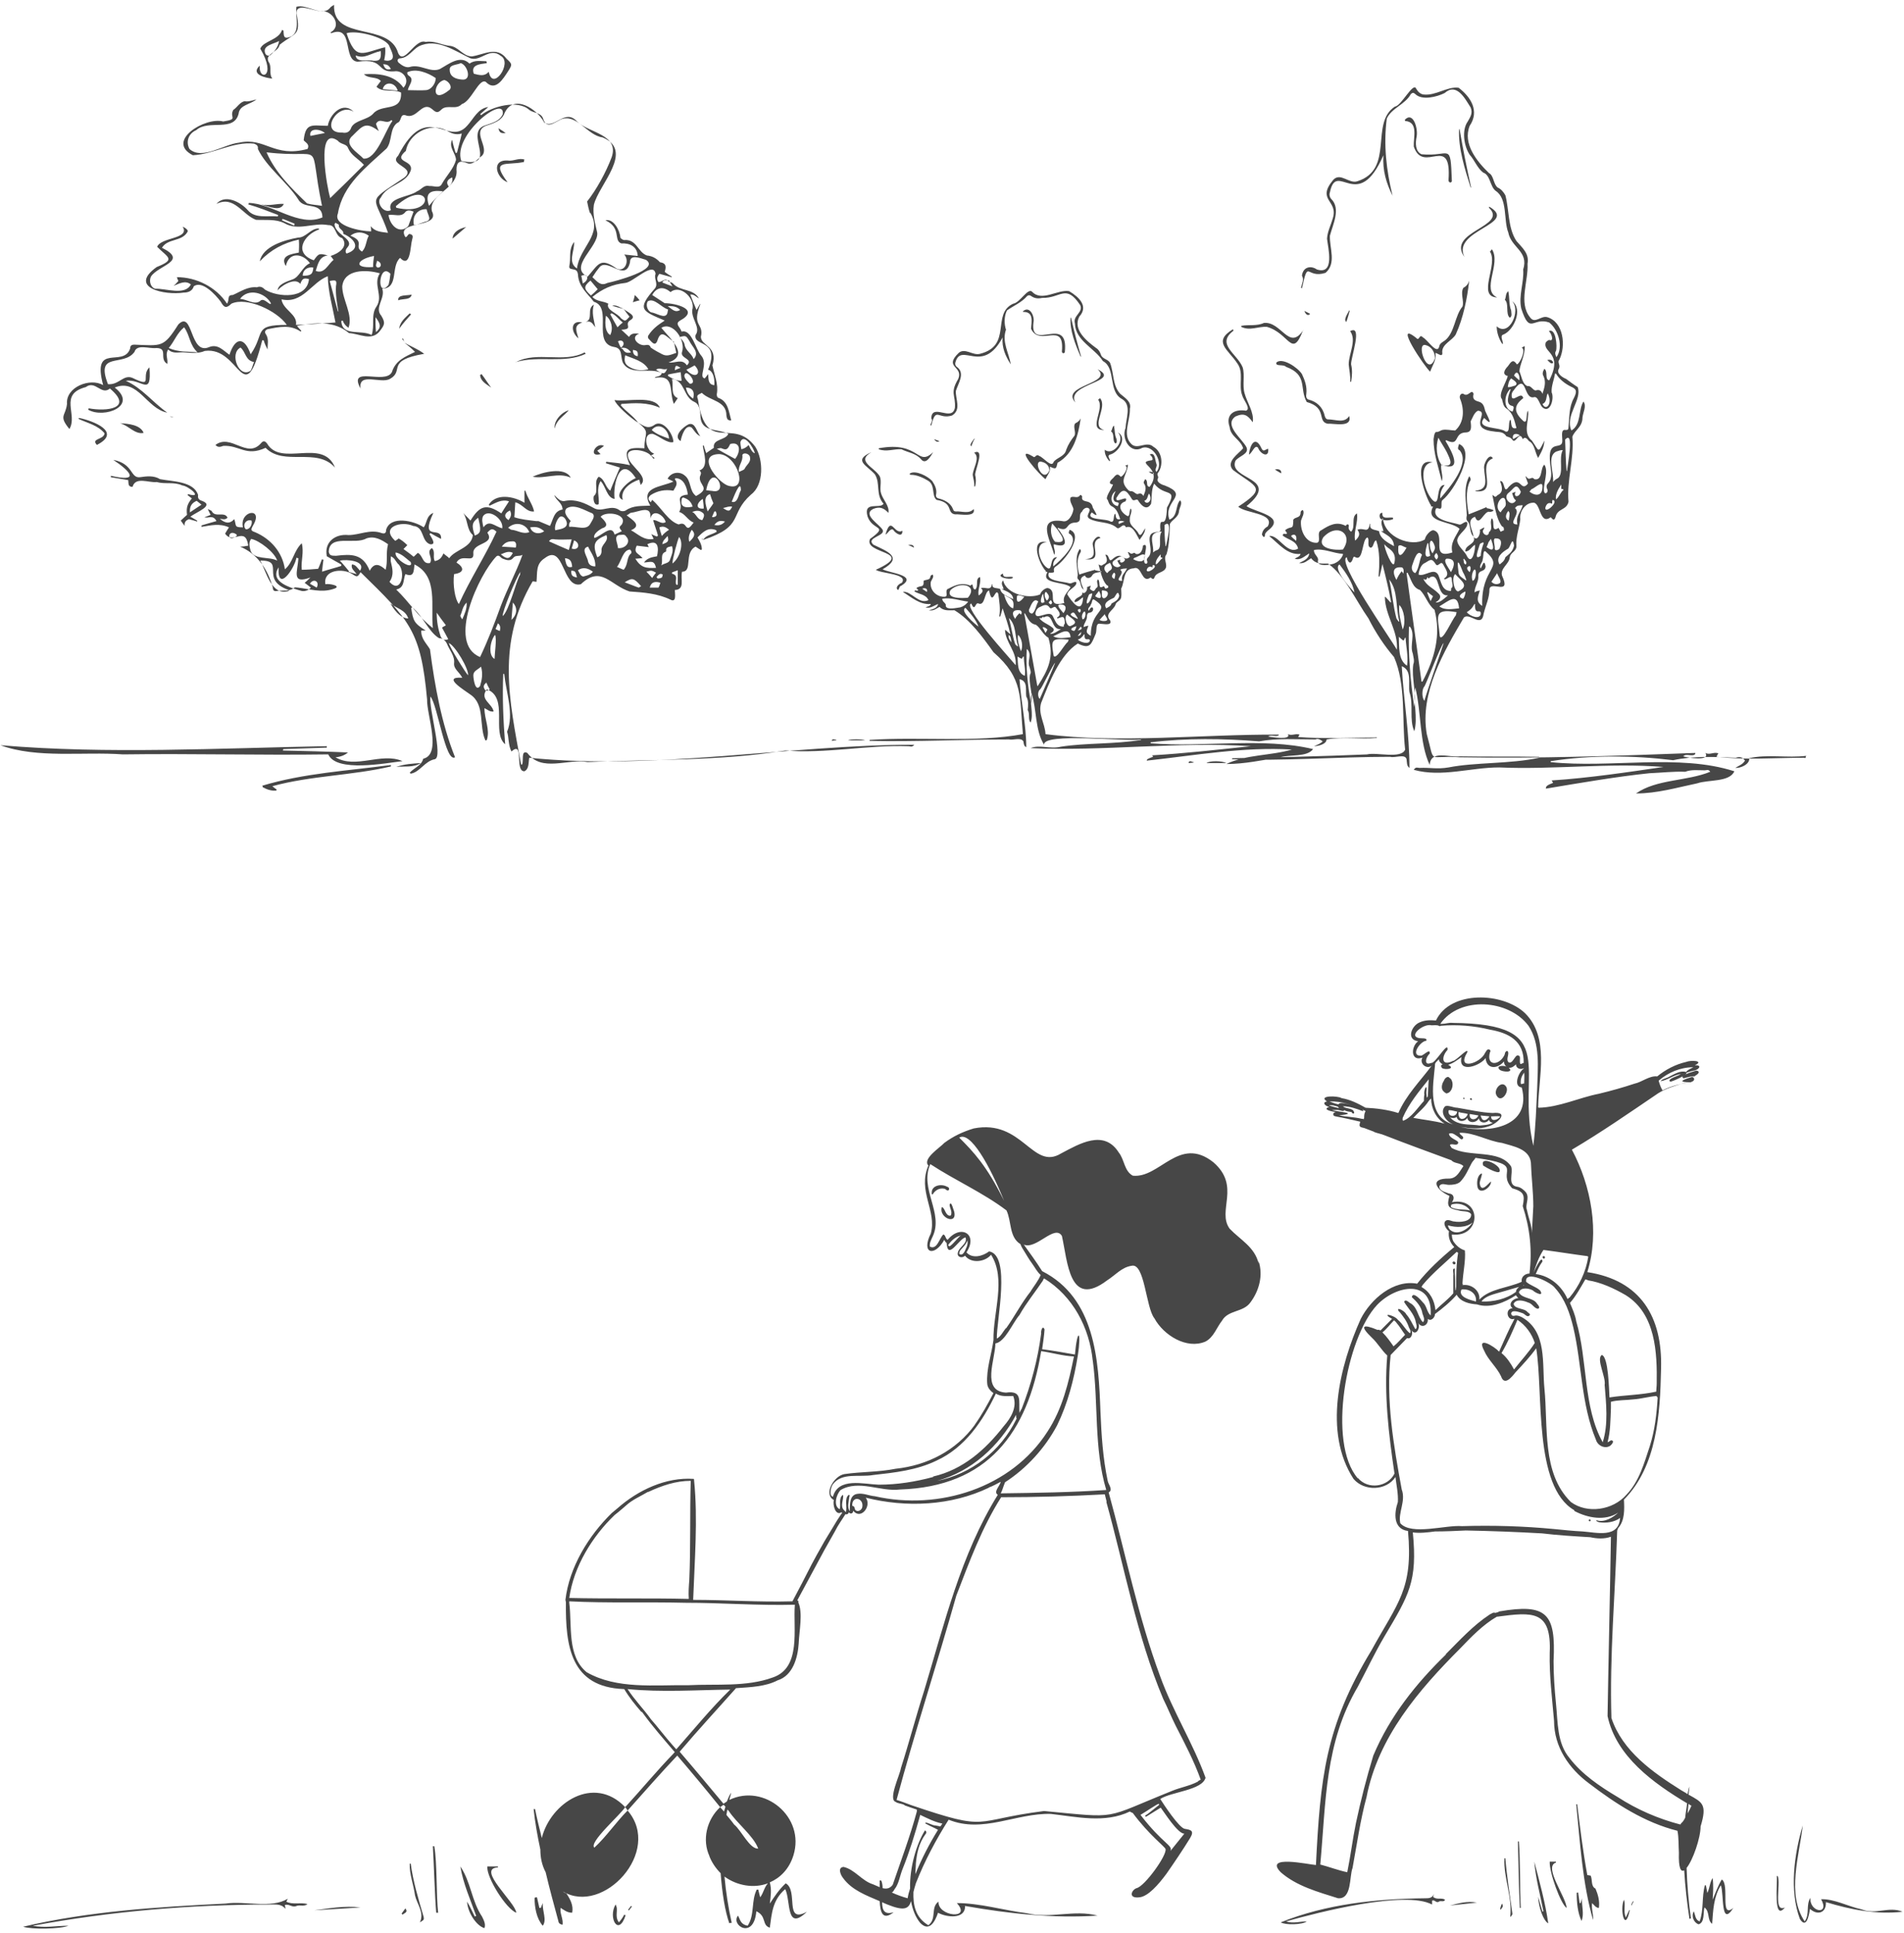 <svg width="395" height="401" viewBox="0 0 395 401" fill="#474747" xmlns="http://www.w3.org/2000/svg">
<path d="M180.8,93.8c-3.3,1.9,0.6,3.1,1.7,5c0.5,1.1-0.1,2.5,0.3,3.6c0.4,1.3,1.8,2.6,1.5,4c-0.9-1-1.8-1.4-3.2-0.8
	c-2.2,1.2,1.3,3.1,2,4.3c0.7,1.3-3.6,1.6-1.9,3.1c2.9,1.4,6.3,2.6,1.9,5.1c1.4,0.8,7.4,1.2,3.9,3.4c-0.5,0.1-0.4,0.7-0.7,0.9
	c-0.7-0.5,0.2-1.3,0.8-1.5c1.4-1.9-4.4-1.9-5.4-2.7c8.6-3.9-2.7-3.2-1.2-6.4c4-2.9,0.6-1.6-0.5-4.6c-1-3.4,2.6-1.5,3.3-2.7
	c-1.7-1.9-0.6-4.2-1.8-6.1C179.8,96.5,176.9,95.5,180.8,93.8C180.7,93.8,180.8,93.8,180.8,93.8L180.8,93.8z M217.8,96.8
	c0.2,1.1-0.5,1.7-0.9,2.6c-1.1-0.7-6.8-7.2-2.6-4.7c0.5,0.5,0.6-0.7,1.3-0.1c0.8,0.2,2.6,2.6,3,1.2c0.7-0.9,2.3-1.1,2.6-2.5
	c0.4-1.1,1-2,1.7-2.9c0.4-0.7-0.4-2,0.2-2.6c0.5-0.2,0.9-0.6,1.1-1c-0.5,3.4-1.4,7.3-4.8,9.2C219.1,97.3,219.1,97.4,217.8,96.8
	L217.8,96.8z M217.7,97.6c0-1-0.7-1.6-1.6-1.8C214.1,95.3,216.4,100.5,217.7,97.6L217.7,97.6z M202,105.6c0.5,1.8-2.9,1-3.9,1.1
	c-1.8-0.3-0.2-2.4-3.8-3c-1.1-0.9-0.2-3.1-1.8-4c-1-0.6-2.3-1.2-3.5-1.2c-0.2,0-0.4-0.1-0.2-0.3c1.2-0.7,3.7,0.6,4.6,1.6
	c0.6,0.9,1,1.8,0.8,2.8c-0.1,0.4,0.1,0.7,0.5,0.8c1.2,0.3,2.5,0.9,3,2.2c0.1,0.3,0.2,0.5,0.6,0.5C199.5,106,201,106.7,202,105.6
	L202,105.6z M212.2,64.6c1.4-1.3,2.5,1,2.2,2.3c-0.8,6.3,7.4-1.9,6.5,6.2c-0.2,0.3-0.6,0.2-0.6-0.2c0.6-6.5-4.6-0.8-6.4-4.7
	c0.1-1.5,0.6-3.5-1.6-3.5C212.3,64.7,212.2,64.7,212.2,64.6L212.2,64.6z M193.6,93.8c-0.5,0.8-1.5,2.7-2.5,1.5
	c-1.1-1.3-2.7-1.4-4.1-2.1c-1.5-0.1-3.1,0.6-4.7,0c0-0.1,0-0.1,0-0.2C190.9,91.4,190.2,97,193.6,93.8L193.6,93.8z M224.8,122.3
	c-0.7-0.4-0.5-1.5-1-2c-0.4-0.3-0.3-0.6-0.2-1c-0.1-1.8-0.7-3.8,0.4-5.4c0.3,0.2,0.3,0.5,0.1,0.8c-0.8,1.3-0.6,3.1-0.2,4.5
	c1.1-0.4,2.2-0.7,3.3-1c0,0,0,0.1,0,0.1c0.4,0.1,0.8,0.2,1.3,0.2c0,0,0,0.1,0,0.1c-0.8,0.2-1.6,0.1-2,0.9c-0.3,0.5-1.2,0.6-1.4-0.1
	C223.5,119.9,224.5,121.3,224.8,122.3z M227.7,76.6c5.2,2.6-6.8,3-4.6,6.9C219.8,79.9,231.1,79.6,227.7,76.6
	C227.6,76.7,227.6,76.7,227.7,76.6L227.7,76.6z M231.9,89.7c2.1,1.1,0.1,4.2-1.6,4.6c-0.7,0.2-0.1,0.8,0,1.3c0,0-0.1,0-0.1,0.1
	c-0.6-0.6-1.1-1.6-1-2.4C230.9,94.7,233.6,91.3,231.9,89.7L231.9,89.7z M224.2,74c-1.1-2.5-2.3-5.5-2.1-8.1c0,0,0.1,0,0.1,0
	c0.6,2.7,1.3,5.4,2.1,8.1C224.3,73.9,224.2,74,224.2,74L224.2,74z M202.1,93.9c2.3-1,0.2,3.5,0.2,4.6c0.2,0.8,0.2,1.6,0,2.4
	c-0.1,0-0.1,0-0.2,0c0.1-0.9-0.2-1.6-0.3-2.4C201.9,97,203.4,95,202.1,93.9L202.1,93.9z M229.1,89.2c-3.6,0.1,0.2-4.4-1.3-6.3
	c0.1,0,0.2-0.1,0.4-0.3C229.9,84.5,226.1,88.5,229.1,89.2z M183.7,110.9c1.2-4.2,1.8,0.2,3.5-0.8c0.1,1.5-1.4,0.6-1.9-0.2
	C184.7,109.5,184.2,110.7,183.7,110.9C183.7,110.9,183.7,110.9,183.7,110.9L183.7,110.9z M225.1,116c2.2-0.1,1.9-1.3,1.6-3
	c-0.2-0.7,1.1-2.3,1.6-1.4C225.3,112.4,229.5,116.6,225.1,116C225.1,116,225.1,116,225.1,116L225.1,116z M230.5,89.5
	c0.3-0.5,0.2-0.9,0.6-1.2c0.2,0.9,0.1,1.8,0.5,2.7c0.1,0.3,0.2,0.9-0.2,1C230.7,91.5,231.3,90,230.5,89.5L230.5,89.5z M208.1,119
	c-0.1,1.1,1.3,0.5,2,0.7c0,0.1,0,0.1,0,0.2C209.5,120.4,206.3,119.6,208.1,119z M179.5,153.6h-3.6
	C176.4,153.3,178.8,153.3,179.5,153.6z M201.5,92.6c-0.3-0.3-0.2-0.5,0.6-1.6c0,0,0.1,0,0.1,0C201.9,91.5,201.7,92.1,201.5,92.6z
	 M189.6,113.6c-0.4-0.2-0.8-0.4-1.2-0.5C189.1,112.9,189.6,113.1,189.6,113.6z M238.3,97.9c0.4-0.1,1,0,1.1,0.4
	C239,98.4,238.7,98.1,238.3,97.9L238.3,97.9z M193.8,91.1c0.3,0.1,0.7,0.3,1.1,0.4C194.5,91.8,194.1,91.6,193.8,91.1z M173.5,153.6
	c-0.3,0-0.6,0-0.9,0.1c0-0.1,0-0.1,0-0.2c0.3-0.3,0.6,0,0.9,0C173.5,153.5,173.5,153.5,173.5,153.6z M224.8,122.3
	c0,0.1,0.1,0.3,0.1,0.4C224.9,122.6,224.8,122.5,224.8,122.3L224.8,122.3z M193.3,88.5L193.3,88.5L193.3,88.5L193.3,88.5z
	 M181.1,93.5L181.1,93.5L181.1,93.5L181.1,93.5z M222.2,115.4L222.2,115.4L222.2,115.4L222.2,115.4z M181.1,93.5L181.1,93.5
	C181.1,93.6,181.1,93.5,181.1,93.5z M193.6,93.8c0,0,0.1-0.1,0.1-0.1C193.6,93.8,193.6,93.8,193.6,93.8z M222.2,115.4L222.2,115.4
	L222.2,115.4L222.2,115.4z M237.7,109.3C237.7,109.3,237.7,109.3,237.7,109.3C237.7,109.4,237.7,109.3,237.7,109.3L237.7,109.3
	L237.7,109.3z M285.4,153c-5.2,0-10.9,0.3-16.1-0.1c0.1-0.2,0.2-0.3,0.3-0.5c-0.8-0.3-1.6,0.3-2.4-0.1c0.7,1.3-3.3,0.6-4.1,0.5
	c0.6-0.5,1.7,0.2,2.2-0.3c0,0,0-0.1,0-0.1c-15.9-0.1-33.2,1.9-48.4-0.1c-0.1-2.2-1.6-4.2-0.9-6.5c1.7-4.2,3.8-9.9,7.6-12.3
	c2.6,1.3,2.8,0.1,3.7-2c0.3-0.6-0.1-2.3,0.9-2.1c0.7,0,2.6,0.5,2.1-0.7c-1.2-1.4,0.6-2,1.1-3.2c0.1-0.7,1.1-0.8,1.2-1.6
	c0.1-0.6,0-1.2,0-1.8c0.8-1.5,0.3-4.1,2.6-4.2c1.7-0.7,1.6,3.3,3.5,1.9c0.4,0.3,0.6,0.5,0.8,0c0.4-1.2,2-0.9,2.4-2.1
	c0.2-0.9-0.6-1.9,0.1-2.7c0.6-1.9,0.6-4.3,0.7-6.3c0.4-0.9,1.8-1.3,1.9-2.7c0.1-0.7,0.8-1.7,0.2-2.2c-1,1.1-0.4,3.3-2.2,4
	c-1.4-4,4.4-5-1-7.1c-0.5-0.1-1.8-0.7-1.4-1.4c0.3-0.5-0.4-0.8,0.1-1.3c1.1-1.6,0.8-4.3-1-5.3c-1.4-1.3-3.2,0.6-4.5-0.5
	c-2.1-1.9-0.3-4.9-0.4-7.4c0.4-1.5-1.1-2.3-2-3.1c-1.6-1.7-1.3-4.3-2.1-6.4c-0.4-0.8-1.6-0.8-1.9-1.7c-0.2-0.6-0.5-1.1-1-1.4
	c-1.9-1.4-4.9-3.8-3.5-6.5c2-2.2-0.1-4.1-2.1-5.3c-2.4-0.4-5.7,2.3-7.7,0.1c-0.9-0.8-2.5,2.3-3.9,2.5c-4.6,2.1-0.1,8.7-6.9,10.4
	c-1.5,0.4-3.1-1.3-4.4-0.2c-3.2,3.1,1,2.7-0.1,5.4c-1.8,3-0.5,3.3-0.7,6c-0.6,3-4.8-1.1-4.9,2.2c0.4,0.4-0.1,1-0.2,1.4
	c0.1,0,0.1,0,0.2,0.1c1-4.1,1.4-1.2,4.3-2.1c2-1.2,0.7-3.4,0.8-5.1c0.5-1.6,2-3.7,0.2-5c-0.3-0.2-0.4-0.6-0.3-0.9
	c1.2-4.4,5.6,2.7,9.8-5.2c-0.2,2.1,0.6,3.9,1.7,5.6c-0.4-2.4-1.9-4.7-1-7.2c-0.4-1.2-0.4-2.8,0.2-4c1.4-1,3-1.6,4.2-3
	c0.3-0.2,0.5-0.2,0.8,0c0.7,0.5,1.4,0.6,2.3,0.4c3.9,0.1,4.9-3,7.9,1.5c0.7,1.5-1.6,2.2-1.1,3.8c0.1,3.6,4.1,5.1,5.8,7.8
	c2.8,1.5,1,6.3,4,7.9c2,1.2,0.8,4,0.7,6c-0.9,2.2,1,5.5,3.5,4.1c2.4-0.7,4.5,3.3,2.9,5c-0.5-0.6,0.3-1.1,0-1.7
	c-0.3-0.7-0.2-2.5-1.4-1.9c0.4,0.2,1,1.2,0.3,1.2c-3.5,0.5,2.7,1.5-0.3,5.5c-0.9-0.1-0.2-1.2-0.9-1.6c-0.2,0.3-0.5,0.7-0.2,1
	c0.5,0.8,0.2,1.6-0.2,2.5c-0.3-0.6-0.7-0.6-1.2-0.4c-0.5,0-0.8-0.7-1.5-0.6c-0.1,0-0.3-0.1-0.4-0.2c-2.1-2.1-0.3-2.9-0.1-5.3
	c-0.2,0.1-0.3,0.1-0.6,0.2c0.9,0.2-0.3,2.2-0.9,2.3c-0.7-0.8-1-0.4-1.6,0.3c-0.6,0.5-1.1,1.2,0,1.3c-0.2,0.8-1.8,2.8-1.1,3.2
	c0.2,0.5,0.3,1,0.8,1.3c1.1,0.5,1.4,1.6,1.8,2.7c-0.9,0.2-0.9-0.4-1-1.1c0,0-0.1,0-0.1,0c-0.4,0.4,0,1.9-0.9,1.6
	c-0.9-0.7-5.4-0.2-3.9-1.9c1.8,1.4,0.6-0.2,0.2-1c-0.1-0.6-0.4-1-1-1.2c-0.7-0.2-1.4-0.2-1.2-1.1c-0.1-0.3-0.4-0.4-0.5-0.2
	c-0.5,0.7-1.3,0-1.9,0.4c-0.3,0.8,0.4,1.6,0.6,2.4c-0.1,1-1,2.9-2.3,2.5c-5.5-0.8-2.4,4.1-1.7,7c0.4-0.6-0.2-1.5-0.1-2.2
	c3.6,1.1,2.3-1.5,0.8-3.3c0,0,0.1-0.1,0.1-0.1c2.4,1,1.4-1.1,3.7-1.1c1.5-0.2,0.3-1.5,1.3-2.3c0.2-0.6,1.1-1.1,1.5-0.5
	c0.3,0.6-0.9,1.4,0,2c1.8,1,4.1,0.5,5.7,1.9c0.6,0.5,1.3-1.3,1.9-0.1c1.4-0.6,2.2,1.6,2.8,2.6c0.9-1.2,1.1-1.6,1.2-2.4
	c-0.4,0.4-0.9,2-1.4,1.1c-0.5-1.1-2-1.6-1.8-3c-0.1-0.7,0.6-1.6,0.2-2.2c-0.4,0.3-0.1,1.9-0.8,1.5c-1.3-0.7-2.2-2.4-0.3-3
	c0.8-1.6-2.2,0.7-1.9-0.7c1.3-2.2,2-1.8,3.2,0.2c0.4,0.7,1-0.2,1.3,0.3c0.6,1,1.8,2.3,2.7,0.7c0.2-1.4,0-2.7,0.6-4.1
	c0.1,0,0.1,0,0.1,0c2.2,2.8,5,0.6,2.6,4.9c-0.2,5.2-1.5,1.3-1.4,4.2c0.2,0.9-0.3,0.8-1,0.9c-2.6,0.4,0,3.8-1.5,5.2
	c-0.2,0.2-0.4,0.5-0.2,0.8c0.1,0.2,0,0.7-0.4,0.5c-0.9-0.4,1.1-4.7-0.5-3.7c0,0.8-0.5,2-1.5,1.7c-0.2-0.3-0.4-0.2-0.6-0.1
	c-0.4,0.2-0.6-0.1-0.9-0.3c0,0-0.1,0.1-0.1,0.1c0.1,0.3,0.3,0.6,0.4,0.9c-1.3,1.3-1.5-1.3-3.5,0.4c-1.1,1.1-0.6-1-1.6-0.8
	c0.4,0.8,0.6,1.6-0.4,2c-0.5,0.4-0.5,0.2-1,0c0.4,1.4,0.7,3.2,1.7,4.3c0.4,0.1,0.3,0.3,0.3,0.5c-0.2,0.1-0.4,0.2-0.6,0.2
	c-0.1-0.2-0.2-0.3-0.3-0.5c-1.4,0.8-0.6-0.8-1.2-1.4c-0.6,0.5,0.4,1.4-0.4,1.8c-0.3,0.4-0.4,0.9-1,0.4c-0.5-0.2-0.2-0.5-0.1-0.9
	c-0.3,0.1-0.5,0.2-0.8,0.3c0.2,0.5-0.4,1.6-1,1.1c0.3,1-1.6,0.9-1.6,2c0.8,0,1.1-0.6,1.8-1c-0.2,3.8-2.3,1-3.3-0.6
	c0.2-1.1,2-1.5,1.9-2.5c-0.4-0.3-1,0.4-1.5,0.2c-1.2-0.4-5-0.4-4.2-2.2c1.9,0.1,0.5-0.4,1.3-1.2c1.9-1.1,6.1-6.6,3-7.7
	c-0.1,0.3-0.4,0.8,0.1,0.9c2.1,1.7-2,5.5-3.5,6.7c-0.1-0.9,0.3-1.4,0.8-1.9c-1.6-0.1-0.9,2.7-1.9,2.3c-1.7-0.9-3.1-5.4-0.2-5.4
	c-3.7-0.9-1.6,4.6-0.2,6c0,0-0.1,0-0.1,0.1c0.1,0,0.3,0,0.4,0.1c-1.5,2.5,3.4,1.9,4.8,3.1c-0.6,1.1-1.8,1.9-1.3,3.3
	c-4.1,1.1-1.1-2.5-3.4-3.1c-0.5-0.1-1.5,0.7-1.6,1.3c-2.2,1-7,0.1-7.7-2.9c-0.6,0.7,0,1.2,0.1,1.8c-0.2,0-0.3,0-0.4,0
	c1,0.5,2.3,0.8,2.4,2.1c-0.9-0.5-2.5-0.9-2.7-2.1c-0.6-0.3-1.8,0-1.6-1c0,0-0.1,0-0.1,0c-0.3,1.5-1.3,0.5-2.3,0.8
	c0.7,0.6,0.2,1-0.4,1.5c0,0-0.1,0-0.1-0.1c-0.2-1.2,0.6-2.5,0.3-3.7c-1.1,0.4-0.2,1.9-1,2.6c-0.8-0.2-0.2-1.6-1-0.8
	c-1.6-0.7-3-0.2-4.5,0.6c-1,0.3,0.1,1.6-0.8,1.7c-1.7,0.1-3.2-1.4-2.9-3.1c0.2-0.5,0.7-1,0.4-1.5c-0.3,0.1-0.5,0.2-0.5,0.5
	c-0.1,0.7-1,0.5-1.4,0.8c0.1,1.6-0.6,0.8-1.5,1.5c0.1,0.1,0.3,0.3,0.4,0.4c-0.2,0.4-0.7-0.2-0.8,0.3c1,0.6,2.4,0.6,2.9,1.8
	c-2,1-3.6-2-5.3-1.7c1.8,1.1,3.5,2.7,5.8,2.5c-0.1,0.5-0.7,0.5-1.1,0.7c1,0.3,1.8-0.4,2.6-0.7c-0.1,0.9-1.2,1.1-1.9,1.3
	c1,0.2,1.6-0.4,2.2-0.7c0.9,0.9,2,0.7,3.1,0.7c3.2,1.9,5.9,5.6,8.1,8.7c6.3,5.5,5.4,9.3,6.1,17c-9.6,1.8-21.5,0.5-31.8,1.2
	c0,0.1,0,0.1,0,0.2c9.6,0.2,19.3-0.3,28.9-0.3c0.9,0.2,2.5-0.5,3,0.4c0.1,0.5,0.1,1,0.6,1.2c0-4.6-1.1-9.4-1.4-14.1
	c1.8,0.4,1.2,2.2,1.4,3.6c0.5,0.8,0.4,1.9,0.3,2.8c0.5,0.8,0,1.9,0.6,2.6c0.7-1.8-0.3-4.2,0.2-6.1c1.1,3.4,0.7,7.7,2.6,10.7
	c-0.3-2.6,17-0.6,20.1-1.1c0,0,0,0.1,0,0.1c-5.4,0.9-11.4,0.6-16.6,1.4c-2.3,0.6-4.3-0.5-6.3,0.3c15.1,0.7,30.5-1.4,45.7-0.4
	c-6.7,0.7-13.7,1.5-20.5,1.9c0.1,0.1,0.2,0.2,0.2,0.3c-1.1,0.4-1.3,0.5-1.3,0.8c10.1-1.1,20.1-2.9,30.1-2.3c-4.4,1.3-9.5,1-13.6,3
	c3.8,0,7.4-0.8,11.2-1.4c2-0.6,5.6,0,6.8-1.7c-10.5-2.5-22.6-0.3-33.7-1.2c0-0.1,0-0.1,0-0.2c7.4-0.9,15.1-0.8,22.5-0.2
	c3.8-0.7,7.8-0.4,11.7-0.4c0.5-0.3,1.1,0.1,1.5,0.4c-0.5,0.5-1.1,0.7-1.8,1c0.8,0,2.6-0.4,2.6-1.4c3.3-0.6,7,0,10.4-0.3
	c0,0,0-0.1,0-0.1C285.6,153,285.5,152.9,285.4,153L285.4,153z M208.5,69.5C208.5,69.5,208.4,69.4,208.5,69.5L208.5,69.5
	C208.5,69.4,208.5,69.4,208.5,69.5L208.5,69.5L208.5,69.5z M219.8,110.5c1,1.4,1.1,2.2-0.9,1.9c-0.9-0.9-1.1-2.6-0.6-3.8
	C218.9,109.3,219.4,109.8,219.8,110.5L219.8,110.5z M233.3,108.2c-0.4,0.2-0.8,0.3-1.2,0.5C231.8,107.9,232.7,108,233.3,108.2
	L233.3,108.2z M231.8,104.2c0.5,0.1,0.2,0.5,0.1,0.8c-1.6-0.3-1.7-2.2-0.5-3.1c0,0,0,0,0,0.1C231.1,102.6,230.5,104.1,231.8,104.2
	L231.8,104.2z M238.6,103.8c-0.3,0.6-0.9,0.7-1.2,0.1c0.8-0.3,0.6-1.1,1-1.5C238.6,102.8,238.8,103.3,238.6,103.8z M241.6,108.9
	c1.8-1.4,0.4,3.7,0.3,4.4c0,0-0.1,0-0.1,0C241.6,111.8,241.6,110.3,241.6,108.9z M241.2,115.8c-0.6,0.3-0.8,1-1.4,1.3
	c-0.2-0.7,0.5-1.6,1-2.1c0,0.2,0,0.4,0,0.6C240.9,115.6,241.1,115.7,241.2,115.8L241.2,115.8z M239.8,110.5c0.4-0.1,0.9-0.3,1.2-0.2
	c-0.8,1.1,0.2,3.3-0.9,3.8c-0.4,0.1-0.6,0.3-0.9,0.5C239.5,113.3,238.2,111.1,239.8,110.5L239.8,110.5z M237.9,118.2
	c0.2-0.6,0.6-0.8,1.2-0.5c0-0.2,0-0.4,0.1-0.5C240.6,117.4,237.8,119.3,237.9,118.2z M235.4,115.7c0.6-0.1,2.1-1.3,2.1-0.3
	c0,1.4-1.4,1.2-2.4,0.6C235.2,115.9,235.2,115.8,235.4,115.7L235.4,115.7z M229.4,128.8c-0.5,0.1-1,0-1.3-0.2
	c0.4-0.4,0.7-0.8,1.1-1.2C229.2,127.8,230.2,128.6,229.4,128.8L229.4,128.8z M233.8,117.9c-0.4,1-1.3,1.4-1,2.6
	c-2,0,0.8-1.5-0.4-2.3C232.8,117.9,233.3,118,233.8,117.9L233.8,117.9z M231.1,116.3c0.9-0.6,1.6-1.5,2.3-0.2c-0.2,0.7-1.3,0.9-1,0
	c-0.2,0.1-0.4,0.1-0.6,0.2c0.2,0.4,0.3,0.8,0.7,1C231.8,118.3,230.1,117,231.1,116.3L231.1,116.3z M231.2,120.1
	c-0.6-0.2-0.7-0.7-0.1-1.3C231.5,119,231.4,119.2,231.2,120.1z M230.2,118.4c-0.2,0.1-0.3,0.3-0.5,0.5c-0.8-0.6-0.8-1.5,0.1-1.9
	c0.5-0.3,0.5-0.3,0.7,0.2C230.8,117.8,230.7,118.1,230.2,118.4z M231.1,124c0.4-0.4,0.8-1.8,1.1-0.4c-0.2,0.9-0.9,1.2-1.6,1.6
	c-0.2,0.6-0.6,0.7-1.1,1C228.7,125,230.3,124.4,231.1,124L231.1,124z M228.9,122.5c2.4,0.1-0.6,3.3-0.3,0.4
	C228.5,122.6,228.6,122.4,228.9,122.5L228.9,122.5z M227.6,123.1c0.1-0.2,0.2-0.3,0.4-0.5c0.6,1.1,0.6,2-0.8,1.1
	C227.3,123.5,227.4,123.3,227.6,123.1z M227,124.4c3.7,2.4-0.8,1.9-0.7,7.5c-1.3-0.7-0.8-1.1-0.5-2.1c-0.4,0.1-0.6,0.1-1,0.3
	c0-0.8,0.8-1.4,0.7-2.4c0.1-0.4,0.2-0.6,0.6-0.6c1.2-0.2,0.6-2.1-0.2-0.4c0,0-0.1-0.1-0.1-0.1c-0.2-0.5,0.4-0.7,0.5-1.2
	C226.6,125.1,226.5,124.1,227,124.4L227,124.4z M225.9,123.4c0.1-0.2,0.4-0.2,0.6-0.3c0,0,0.1,0.1,0.1,0.1
	C226.2,125.4,224.7,126.2,225.9,123.4z M224.6,127.3c0.7-1.4,0.9,1,0,1.2C224.4,128.1,224.4,127.7,224.6,127.3z M223.6,126.5
	c0.6-0.5,0.8,0.2,0.4,0.6C223.8,127,223.6,126.8,223.6,126.5z M224.2,130c0.6,0.5-0.2,0.7-0.6,0.8C223.8,130.5,224,130.3,224.2,130
	L224.2,130z M224.3,131.1c0,0.5-0.2,0.8-0.7,0.8C223.8,131.6,224,131.4,224.3,131.1z M224.3,132.3c0.2-0.2,0.4-0.4,0.6-0.7
	c0,0,0.1,0,0.1,0c-0.1,1.8,1,0.5,1.1,1.3c-0.2,0.9-2,0.3-2.5-0.2C223.8,132.6,224.1,132.5,224.3,132.3z M192.3,122.8
	c-0.3-0.2-0.6-0.4-0.9-0.6c0,0,0-0.1,0-0.1C191.9,121.9,192.5,122.1,192.3,122.8L192.3,122.8z M218.2,130.1c-0.9-0.7-2-1-2.6-1.9
	c0.3,0,0.6,0.2,0.7-0.3c0.2,0.1,0.2,0.3,0.4,0.1c1.9-0.9,1.3,2.8,3.4,2.5c-0.8,0.5-1.4,1-2.2,1c0,0,0-0.1,0-0.1
	C218.5,131.1,219,130.6,218.2,130.1L218.2,130.1z M217.3,130.6c-0.1,0.2-0.2,0.4-0.4,0.7c-0.2-0.4-0.4-0.8-0.6-1.1
	c0,0,0.1-0.1,0.1-0.1C216.7,130.1,217,130.3,217.3,130.6z M221.5,133.2c-0.7,0.5-2.3,3.6-2.9,2.9c-0.6-3.5-0.5-3.7,3.1-3.4
	C221.6,132.9,221.6,133.1,221.5,133.2L221.5,133.2z M222.1,132.2c-1.2,0.1-2.5,0.4-3.6-0.2C219.9,131.4,221.9,129.9,222.1,132.2
	L222.1,132.2z M222.8,130.9c-1.2-0.3-0.2-0.8,0.5-1C223.3,130.2,223,130.9,222.8,130.9z M222.9,127.2c0.2,0.3,0.5,0.7,0.7,1.1
	c0,0,0,0-0.1,0.1c-0.4-0.3-1.3-0.5-1.4-1C222.3,127.2,222.6,126.9,222.9,127.2L222.9,127.2z M221.4,127.5c1.1,1,2.7,1.6,0.6,2.4
	C221.2,129.9,220.7,127.9,221.4,127.5L221.4,127.5z M219.8,125.4c1.4-0.1,1.6,0.8,0.8,1.8C220.4,126.8,219,125.6,219.8,125.4
	L219.8,125.4z M218,122.7C218,122.7,218,122.7,218,122.7C218,122.7,218,122.7,218,122.7C218,122.7,218,122.7,218,122.7L218,122.7z
	 M218,124.5c0.3,0.4,0.4,0.6,0,0.9C217.5,125.1,217.4,125,218,124.5z M216.8,123c0.1-0.3,0.3-0.2,0.4,0c0.5,0.6,0.6,1,0,1.6
	C216.8,124.2,216.6,123.4,216.8,123L216.8,123z M216.3,123.3c0,0,0.1-0.1,0.1-0.1c0.1,0.5,0.2,1.1,0.3,1.7
	C215.5,125.6,216,123.9,216.3,123.3z M215.8,125.9c0.8-0.4,1.4-0.7,2,0.2c0.4,0.4,0.9-0.6,1.3,0c0.5,0.7,1.3,1.4,0.2,2
	c0,0.1,0,0.1,0.1,0.2c1.1-0.4,1.4-0.6,1.5,0.8c0.1,0.4-0.3,0.4-0.2,0.9c-1.5,0-1.7-1.1-2.3-2.2c-0.7-1.4-3.6,1.1-3.6-0.6
	C214.9,126.7,215.2,126.1,215.8,125.9L215.8,125.9z M213.6,126.2c0.3-0.7,0.9-2.3,1.8-1.4c-0.5,0.8-0.6,2.1-1.3,2.5
	C213.5,127.2,213.3,126.7,213.6,126.2L213.6,126.2z M211,123.6c0.4-0.3,1,0.1,1.5,0.2C211.7,124.9,210.7,125.5,211,123.6L211,123.6z
	 M211.8,135.1c-0.4-1.1-0.8-2.3-0.6-3.4C212,132.4,212.3,134.1,211.8,135.1L211.8,135.1z M211.6,126.6c0.3,0.1,0.5,0.5,0.2,0.9
	c-0.1-0.1-0.2-0.2-0.3-0.3c-0.4,0.4-0.7,0.7-0.9,1.2C209.7,127.1,210.2,126.4,211.6,126.6L211.6,126.6z M209,123.8
	c1.2,0.6,1.4,1,1.2,2.4c-1-0.2-1.6-1.8-1.9-2.8C208.6,123.6,208.8,123.7,209,123.8z M197.2,122.4c2-1.9,5.8-1,3.6,1.6
	C199.8,124.1,196.1,124.3,197.2,122.4z M199.2,126c-0.8,0.1-2.8,0.6-3-0.3c0.2-0.6-0.8-0.8-0.7-1.5c1.8-0.3,3.6,0.4,5.3,0.6
	c0,0,0,0.1,0,0.1C200.4,125.4,199.9,125.8,199.2,126L199.2,126z M203,130c-0.7-0.5-4-3.3-2.7-3.9C201.3,127.2,202.5,128.6,203,130
	L203,130z M210.7,138c-1.1-1.4-11.2-12.3-9.2-12.8c0.8,1.9,0.8-0.4,1.5,0c1.4,0.6,1.2-2.5,2.2-2.7c0.7,3.6,1.3-0.8,1.9,0.7
	c0.2,1.5,0.5,3.1,0.2,4.7c0.1,0,0.1,0,0.2,0c0.2-0.5,0.3-1.1,0.5-1.7c0.6,1.8,1.2,3.5,1.6,5.3c0,0-0.1,0-0.1,0
	c-0.3-0.3-0.6-0.5-0.9-0.8c0,0-0.1,0-0.1,0C208.6,133.3,211,135.2,210.7,138L210.7,138z M209.9,133.3c-0.4-0.5-0.8-0.9-0.6-1.6
	C209.8,132.1,209.7,132.8,209.9,133.3z M210.6,133.6c-0.6-1.8-0.8-3.6-1.3-5.4c1.6,1.5,1.2,3.9,1.9,5.8c0,0-0.1,0.1-0.1,0.1
	C210.9,133.9,210.7,133.8,210.6,133.6L210.6,133.6z M212.6,140.2c-1.6-0.6-1.4-2.6-1.5-4c0.3,0.2,0.5,0.3,0.7,0.4
	c0.4,0.2,0.2-0.4,0.6-0.4C212.4,137.6,212.8,138.9,212.6,140.2L212.6,140.2z M213.9,145.9c-0.7-3.6-1.1-7.5-0.9-11.2
	c0.1,0,0.1,0,0.1,0c1.1,1.1-0.1,2.5,0.5,3.7c0.1,0.5,0.4,1.1,0.1,1.5C213.3,141.7,214.4,144,213.9,145.9L213.9,145.9z M215.2,142.3
	c-0.9-5-1.8-10-2.7-15c0,0,0.1,0,0.1-0.1c0.6,1,1,2.2,2.3,2.4c1,0.7,1.5,2.1,2.6,2.7c1.2,4,0,6.6-2.2,10
	C215.3,142.3,215.2,142.3,215.2,142.3z M215.8,143c0.3-0.2,2.7-5.3,3.1-5.5c-0.3,0.9-2.8,6.6-3.2,7.5
	C215.2,144.5,215.3,143.3,215.8,143L215.8,143z M255.9,68.6c-3.7,2.8,0.7,4.7,1.9,7.6c0.5,1.6-0.1,3.7,0.4,5.4c0.5,1.9,2,3.9,1.7,6
	c-1.1-1.5-1.8-2-3.6-1.2c-2.5,1.8,1.4,4.6,2.3,6.4c0.6,1.4-1.6,1.8-2.3,2.8c-1.6,4,9.7,3.4,2.3,9.4c1.9,1.3,8.4,2.1,4.4,5.1
	c-0.3,0.3-0.6,0.5-0.6,1.1c-0.2,0.5-0.5-0.1-0.6-0.3c0.1-0.8,0.5-1.3,1.2-1.7c1.6-2.8-4.8-2.7-6.1-4.1c6.1-4,3.7-4-1.1-7.6
	c-1.6-1.7,1.2-3.4,2.1-4.5c-0.5-1.8-2.6-2.4-2.8-4.4c-0.9-2.6,0.9-3.8,3.4-3.4c1.1-0.4-0.6-2.3-0.8-3.2c-0.8-2.1,0.4-4.7-1-6.6
	c-1.9-2.9-5.2-4.5-0.9-7.1C255.9,68.6,255.9,68.6,255.9,68.6L255.9,68.6z M297.8,73.2c0.2,1.6-0.6,2.5-1.1,3.9
	c-1.1-0.9-7.8-10.9-2.9-7c0.7,0.8,0.6-1,1.4-0.1c0.9,0.4,3,3.8,3.4,1.8c0.1-0.6,0.8-0.9,1.2-1.2c2-1.6,2-5.1,3.6-7
	c0.4-1.1-0.5-2.8,0.2-3.9c0.6-0.3,1-0.8,1.2-1.5c-0.4,3.6-1.2,7.7-2.8,11.2c-0.8,1.3-2.7,1.9-2.8,3.5
	C299.4,74.3,298.5,73.4,297.8,73.2L297.8,73.2z M297.7,74.3c0-1.2-0.7-2.4-1.9-2.7C293.6,70.9,296.2,78.6,297.7,74.3L297.7,74.3z
	 M279.9,86.3c0.7,2.5-3.1,1.5-4.5,1.6c-2.2-0.5,0-3.3-4.3-4.5c-1.6-2.8,0.3-5.6-4.3-7.3c-0.5-0.6-2.3,0-2-0.9c1.2-1.1,4.4,1,5.3,2.4
	c0.6,1.3,1.1,2.6,0.9,4.2c-0.1,0.6,0.1,1,0.5,1.1c1.6,0.4,2.9,1.5,3.3,3.3c0.1,0.4,0.3,0.8,0.7,0.8C277.1,87,278.9,87.9,279.9,86.3
	L279.9,86.3z M291.4,24.9c1.7-1.9,2.8,1.6,2.5,3.4c-0.3,1.4-0.3,3.1,1,3.7c6,0.6,6-2.8,6.3,5.6c-0.2,0.5-0.7,0.2-0.7-0.2
	c0.7-9.9-5.2-1.1-7.2-7c-0.1-1.9,1-5.1-1.8-5.3C291.5,25,291.5,24.9,291.4,24.9z M270.3,68.6c-2.3,5.9-2.8,0.5-7.5-0.8
	c-1.8-0.1-3.5,0.9-5.3,0c0-0.1,0-0.2,0-0.2c1.5-0.3,3.2,0.1,4.7-0.6C265.8,66.6,267.4,72.8,270.3,68.6L270.3,68.6L270.3,68.6z
	 M305.7,111.3c-0.8-0.6-0.6-2.3-1.1-3c-0.5-0.5-0.4-0.8-0.3-1.4c-0.1-2.7-0.8-5.6,0.5-8.1c0.3,0.3,0.4,0.8,0.1,1.1
	c-0.9,2-0.6,4.6-0.2,6.8c1.3-0.5,2.5-1,3.7-1.5c0,0.1,0,0.1,0,0.2c0.5,0.1,0.9,0.2,1.4,0.4c0,0,0,0.1,0,0.2
	c-0.2,0.1-0.5,0.2-0.7,0.2c-1.2-0.5-2.2,3.4-3.1,1C304.1,107.9,305.5,109.9,305.7,111.3L305.7,111.3z M309,42.9
	c6.1,3.6-7.9,4.8-5.2,10.4C300,48,313,47,308.9,43.1C308.9,43,308.9,42.9,309,42.9L309,42.9z M313.7,62.5c2.3,1.6,0.4,6-1.8,6.9
	c-0.8,0.2-0.1,1.3-0.1,1.9c-0.1,0-0.1,0.1-0.1,0.1c-0.7-1-1.2-2.4-1.2-3.7C313.1,70,315.6,64.4,313.7,62.5L313.7,62.5z M305.1,38.9
	c-1.2-3.8-2.6-8.2-2.4-12.1c0,0,0.1,0,0.1,0c0.7,4.1,1.5,8.1,2.4,12.1C305.2,38.9,305.1,38.9,305.1,38.9L305.1,38.9z M280.1,68.7
	c2.7-1.5,0.1,5.6,0.2,6.9c0.3,1.2,0.2,2.4,0,3.6c-0.1,0-0.1,0-0.2,0c0.1-1.3-0.2-2.4-0.3-3.6C279.8,73.4,281.5,70.6,280.1,68.7
	L280.1,68.7z M310.6,61.7c-4.3-0.1,0.3-6.9-1.5-9.5c0.1-0.1,0.2-0.2,0.4-0.5C311.5,54.7,307.2,60.2,310.6,61.7L310.6,61.7z
	 M259.1,94.3c0.2-2,1.3-4.1,2.6-1.3c0.4,0.9,0.8,0.2,1.4,0.1c0.2,2.1-1.7,1-2.1-0.2C260.3,92.1,259.8,94,259.1,94.3
	C259.2,94.3,259.1,94.3,259.1,94.3L259.1,94.3z M306.1,101.8c2.9-0.3,1.9-2.4,1.8-4.6c-0.2-1.1,1.2-3.4,1.8-2.1
	c-3.5,1.3,1.4,7.4-3.6,6.8C306.1,101.9,306.1,101.8,306.1,101.8z M312.2,62.2c0.3-0.7,0.1-1.3,0.7-1.8c0.3,1.3,0.1,2.7,0.6,4
	c0,0.4,0.3,1.3-0.3,1.5C312.3,65.1,313.1,63,312.2,62.2z M286.8,106.4c-0.2,1.5,1.4,0.8,2.2,1c0,0.1,0,0.2,0,0.3
	c-0.8,0.3-1.8,0.4-2.6-0.1C286.1,107.3,286.1,106.3,286.8,106.4L286.8,106.4z M254.4,158.3h-4.1
	C250.8,157.8,253.6,157.8,254.4,158.3z M279.3,66.8c-0.4-0.4-0.3-0.8,0.6-2.4c0,0,0.1,0,0.1,0.1C279.8,65.2,279.6,66,279.3,66.8
	L279.3,66.8z M265.8,98.2c-0.5-0.3-0.9-0.5-1.3-0.8C265.3,97.2,265.9,97.5,265.8,98.2z M321,74.7c0.5-0.2,1.2,0,1.2,0.6
	C321.7,75.6,321.4,75,321,74.7z M270.6,64.5c0.4,0.2,0.8,0.4,1.2,0.6C271.4,65.6,270.9,65.3,270.6,64.5z M247.6,158.2
	c-0.3,0-0.7,0.1-1,0.1c0-0.1,0-0.2,0-0.2c0.3-0.4,0.7,0,1,0C247.7,158.1,247.7,158.1,247.6,158.2L247.6,158.2z M305.7,111.3
	c0,0.2,0.1,0.4,0.1,0.6C305.8,111.7,305.8,111.5,305.7,111.3L305.7,111.3z M256.2,68.2L256.2,68.2L256.2,68.2L256.2,68.2z
	 M256.2,68.2L256.2,68.2C256.2,68.2,256.2,68.2,256.2,68.2z M270.3,68.6c0,0,0.1-0.1,0.1-0.1v0C270.4,68.5,270.4,68.6,270.3,68.6
	L270.3,68.6z M297.4,96.4C297.4,96.4,297.4,96.4,297.4,96.4C297.4,96.4,297.4,96.4,297.4,96.4L297.4,96.4L297.4,96.4z M305.9,111.9
	C305.9,111.9,305.9,111.9,305.9,111.9C305.9,111.9,305.9,111.9,305.9,111.9L305.9,111.9L305.9,111.9z M320.4,91.9
	C320.4,91.9,320.4,91.9,320.4,91.9C320.4,91.9,320.4,91.9,320.4,91.9L320.4,91.9L320.4,91.9z M374.3,157.2c-5.9,0-12.4,0.5-18.2-0.2
	c0.1-0.2,0.2-0.5,0.4-0.7c-0.9-0.4-1.8,0.4-2.7-0.1c1.1,1.8-3.8,1-4.6,0.7c0.6-0.7,2,0.2,2.5-0.5c0-0.1,0-0.1,0-0.2
	c-16.3,0.6-32.5,1.2-48.9,0.9c-6.8-0.5-5,1.7-6.8-4.8c-1.5-8.5,3.5-17.1,7.7-24.2c1.2-1.1,3.7,2.3,4.1-0.8c0.4-1.7,1.2-3.2,1.2-5.1
	c0.3-1.8,4.6,1.5,2.6-2.8c-0.4-1.5,1.4-2.3,1.6-3.7c0.1-1.1,1.3-1.2,1.4-2.3c-0.2-2,0.6-3.8,0.8-5.7c-0.2-1.7,1.1-3.3,2.5-3.4
	c1.8-0.4,1.4,4.8,3.8,3c0.5,0.5,0.7,0.8,1,0c0.4-1.9,2.3-1.4,2.7-3.2c-0.4-4.5,1.2-8.9,0.8-13.5c0.5-1.4,2.1-2,2.1-4
	c0.1-1,0.9-2.4,0.2-3.3c-1.1,1.7-0.4,4.8-2.5,6c-1.4-3.1,2.3-6.4,1.3-9c-0.8-0.5-1.6-1.1-2.4-1.7c-0.8-0.3-2.1-1.2-1.5-2.1
	c0.4-0.8-0.4-1.3,0.1-1.9c1.4-2.8,0.9-7.8-2.5-8.8c-1.3-0.4-2.6,1.5-3.6,0c-2.4-3-0.3-7.5-0.5-11.1c0.4-2.1-1.1-3.3-2.3-4.7
	c-1.8-2.7-1.5-6.5-2.3-9.5c-0.4-0.7-0.9-1.3-1.6-1.6c-0.9-0.7-0.8-2.5-1.8-3c-2.5-2.4-5.5-6.1-4-9.8c2.1-3.1,0.2-6-2.3-7.9
	c-2.4-0.3-4.7,1.7-7.3,1.4c-0.6-0.1-1.1-0.5-1.5-1.2c-0.6-1.5-3.1,3.6-4.4,3.7c-5.3,3.4,0,13-7.8,15.5c-1.7,0.6-3.5-1.9-5-0.3
	c-3.6,4.3,1.1,4.2-0.1,8c-0.4,1.4-1.1,2.7-1.2,4.2c0.2,1.9,1.7,7.6-2.1,6.4c-1.3-0.9-2.9-0.5-3.1,1.3c0.5,0.8,0,1.6-0.2,2.5
	c0.1,0,0.1,0.1,0.2,0.1c1.4-6.3,0.8-1.9,4.9-3.2c2.3-2,0.8-5.1,0.9-7.7c0.6-2.3,2.3-5.6,0.3-7.6c-0.3-0.3-0.5-0.9-0.3-1.4
	c1.4-6.8,5.8,4.5,11.1-7.7c-0.2,3.2,0.6,5.8,1.9,8.4c-1.3-5.3-1.9-10.6-1.2-16v0c1-2.2,3.8-2.9,5-5.1c0.3-0.3,0.6-0.3,0.9,0
	c1.4,1.4,4.5,0.6,6.1-0.2c2.5-2.2,4.2,1.1,5.4,3c0.5,1.2-0.1,2-0.6,2.9c-1.3,1.8-0.8,5.1,0.4,6.9c1,1.1,1.6,2.8,2.8,3.7
	c1.5,0.5,1.4,2.9,2.6,3.8c2.5,1.6,1.6,6.1,2.6,8.6c0.6,3.2,4.3,3.9,3.1,7.7c0.2,2.7-1,5.4-0.4,8.1c1.8,5.6,2.4,1.7,5.8,2.9
	c1.9,1.5,3,5.1,1.5,7.2c-0.2-0.4-0.4-0.9-0.1-1.3c0.3-0.8,0-4.9-1.5-4.1c0.4,0.2,1.1,1.8,0.4,1.9c-0.4-0.2-0.7,0.1-1,0.4
	c-0.8,2.2,3.7,2.1,0.7,7.9c-1-0.2-0.2-1.8-1-2.4c-0.3,0.5-0.5,1-0.2,1.5c0.6,1.3,0.2,2.4-0.2,3.7c-0.3-0.8-0.8-0.9-1.4-0.7
	c-0.6,0-1-1.1-1.7-0.9c-1.1-0.4-1.2-2-1.7-3.1c0.2-1.7,1.2-3.3,1.1-5.2c-0.2,0.1-0.4,0.2-0.6,0.3c0.9,0.5-0.3,3.2-1,3.5
	c-0.8-1.2-1.2-0.6-1.9,0.4c-0.6,0.6-1.3,1.7,0,2c-0.3,1.3-2.1,3.9-1.2,4.8c0.2,0.8,0.3,1.6,1,2c1.3,0.9,1.6,2.5,2,4
	c-1.2,0.3-1-0.8-1.2-1.7c0,0-0.1,0-0.1,0c-0.5,0.6,0.1,2.8-1,2.4c-1.2-1-6.3-0.4-4.4-2.8c2.2,2.2,0.6-0.5,0.2-1.5
	c-0.2-0.9-0.4-1.5-1.1-1.8c-1-0.3-1.6-0.5-1.3-1.7c-0.4-1.2-1.1,0.8-2.1,0c-0.6-0.2-0.9,0.5-0.7,1c0.9,2.2,0.9,4.9-1,6.6
	c-0.9,0-1.8-0.3-2.7-0.1c-0.4,0.1-0.8,0.5-1.3,0.4c-0.4,0.3-0.4,1-0.5,1.5c0,3.1,1,5.7,1.7,8.7c0.4-1-0.3-2.2-0.1-3.4
	c4.7,1.7,2.1-2.9,0.9-4.9c0-0.1,0.1-0.1,0.1-0.2c3,1.5,1.4-1.6,4.2-1.6c1.2-0.1,1-1.2,0.9-2.3c0.4-0.7,0.7-1.8,1.5-2.2
	c2.6,0.2-2.3,3.7,3.3,4.3c0.9,0.2,1.9-0.1,2.6,1c0.5,0.2,0.9,0.2,1.3,0.8c0.7,0.8,1.4-2.1,2.1-0.2c0.5-0.6,0.9-0.1,1.3,0.4
	c1.2,0.6,1.2,2.3,1.9,3.5c1-1.8,1.2-2.4,1.3-3.6c-1.4,2.9-1.1,2.1-2.6,0c-2-1.6-0.5-4.3-0.8-6.2c-0.5,0.5,0,2.7-0.9,2.2
	c-2-1.8-2.2-3.2-0.1-4.8c-0.3-1.7-2.5,1.4-2.4-0.7c0-0.3,0.2-0.7,0.4-0.9c2.8-4,2,1.9,4.2,1.4c0.9-0.3,1.2,1.6,1.8,2.1
	c1.6,1.4,2.5-1.9,1.9-3.1c-0.1-1.3,0.5-2.6,0.7-3.9c0.1,0,0.1,0,0.2,0c0.7,1.2,1.9,2.1,3.1,2.7c1.2,0.5,1.3,1,0.6,2.4
	c-1,1.8-0.9,3.9-1.1,5.9c0,0.6-0.1,0.7-0.6,0.7c-1-0.2-0.7,1.2-0.7,1.9c0.3,2.8-3.2-0.6-2.5,5.1c0.1,1.3,0.6,2.9-0.4,4
	c-0.3,0.3-0.5,0.7-0.2,1.3c0.3,0.7-0.6,1.3-0.7,0.3c-0.1-1.7,1-4,0.1-5.4c-0.9,0.6-0.3,3.4-2.1,3c-0.6-0.8-1,0.6-1.7-0.6
	c0,0-0.1,0.1-0.1,0.1c0.2,0.5,0.3,0.9,0.5,1.4c-1.6,2-1.4-2-4,0.7c-1.2,1.7-0.7-1.4-1.8-1.2c0.4,1.1,0.8,2.3-0.5,2.9
	c-0.7,0.7-0.5,0.2-1.1,0c0.5,2.1,0.7,4.7,2,6.5c0.4,0.1,0.4,0.4,0.4,0.8c-0.2,0.1-0.5,0.2-0.7,0.3c-0.1-0.3-0.3-0.5-0.4-0.8
	c-1.7,1.1-0.7-1.3-1.4-2c-0.6,1,0.4,2.1-0.6,2.9c-0.1,1.3-1.8,0.2-1.1-0.6c0.1-0.1,0.1-0.3,0.1-0.4c-0.3,0.2-0.6,0.3-0.9,0.5
	c0.2,0.6-0.4,2.4-1.2,1.6c0.3,1.5-1.9,1.5-1.8,2.9c0.9,0,1.2-0.9,2-1.4c0.1,1.1-0.6,4.2-1.6,2.5c-0.5-1.2-2-2.1-2.1-3.4
	c0.2-1.5,2.3-2.3,2.1-3.7c-0.4-0.5-1.2,0.6-1.7,0.4c-1.6-0.5-5.8-0.9-4.8-3.3c0.1-0.1,0.4-0.1,0.6,0c1,0.3,0.2-1.4,0.8-1.8
	c2.3-1.8,7-10,3.4-11.6c-0.1,0.4-0.5,1.1,0.1,1.3c2.3,2.7-2.1,7.8-4,10c-0.1-1.3,0.4-2.1,0.9-2.8c-1.9,0-0.9,4.1-2.2,3.4
	c-1.9-1.4-3.7-7.8-0.3-8.1c-4.5-1.1-1.5,7.2-0.3,9c0,0,0,0-0.1,0.1c0.1,0,0.3,0.1,0.5,0.1c-1.8,3.4,3.7,2.9,5.5,4.6
	c-0.8,1.7-2,2.9-1.5,4.9c-4.8,1.6-1.1-3.8-3.9-4.6c-0.6-0.1-1.7,1.1-1.8,1.9c-2.7,1.7-8.4-0.4-8.7-4.4c-0.7,1,0,1.9,0.1,2.7
	c-0.2,0-0.3,0-0.5,0c1.3,0.9,2.6,1.3,2.7,3.1c-1.2-0.7-2.9-1.5-3.1-3.1c-0.9-0.4-2.1-0.2-1.8-1.5c0,0-0.1,0-0.1-0.1
	c-0.4,2.3-1.2,0.7-2.6,1.3c0.7,0.9,0.3,1.5-0.4,2.2c0,0-0.1,0-0.1-0.1c-0.3-1.8,0.7-3.7,0.4-5.5c-1.3,0.8-0.2,2.8-1.2,3.8
	c-0.4-0.3-0.6-0.6-0.5-1.1c0.1-0.6-0.5-0.5-0.6-0.1c-1.9-1-3.4-0.2-5.1,0.9c-1.1,0.4,0.1,2.4-0.9,2.6c-2.3,0.1-3.5-2.5-3.3-4.6
	c0.2-0.7,0.8-1.5,0.4-2.2c-0.4,0.1-0.5,0.3-0.5,0.7c-0.1,1-1.1,0.7-1.5,1.3c0,2.4-0.4,1.1-1.7,2.2c0.1,0.2,0.3,0.4,0.4,0.6
	c-0.2,0.5-0.8-0.3-0.9,0.5c1.1,0.9,2.8,1,3.2,2.7c-2.3,1.4-4.1-3-6-2.6c2,1.6,3.8,4,6.5,3.7c-0.1,0.6-0.8,0.7-1.2,1
	c1.2,0.4,2-0.5,3-1.1c-0.1,1.2-1.3,1.6-2.1,2c1.1,0.2,1.8-0.6,2.5-1c1,1.3,2.2,1.1,3.5,1.1c3.5,2.5,5.8,7.7,8.4,11.4
	c1.4,2.8,3.3,5.7,5.3,8c2.5,5.7,1.6,12.9,2.3,19.2c-0.8,2-5.9,0.5-7.9,1c-9.3,0.4-18.8,0.6-28,0.8c0,0.1,0,0.2,0,0.2
	c10.9,0.4,21.8-0.5,32.8-0.5c1,0.3,3.1-0.7,3.4,0.5c0.1,0.7,0,1.4,0.6,1.8c0-7.1-1.2-14-1.6-21.1c2.2,0.9,1.3,3.5,1.6,5.4
	c0.9,2.6-0.1,5.6,1,8.1c0.8-2.8-0.3-6.2,0.2-9.1c1.3,5.1,0.8,11.4,3,16.1c0.2-3.2,4-1.5,6.3-1.8c5.5,0.1,11,0,16.4,0.1
	c0,0.1,0,0.1,0,0.2c-6,1.3-13.2,0.9-18.8,2c-2.3,0.4-3.8,0-6,0.1c-0.4,0-0.8-0.3-1.2,0.4c5.8,1.6,11.8-0.5,17.7-0.5
	c11.3,0.5,22.8-1,34.1-0.1c-7.5,1.1-15.5,2.3-23.2,2.8c0.1,0.2,0.2,0.3,0.3,0.5c-1.3,0.5-1.5,0.7-1.5,1.2c7.2-1.2,14.7-2.5,21.5-3.2
	c2.5-0.1,5-0.4,7.4-0.3c1.3-0.5,2.7-0.3,4.1-0.3c0.3,0,0.7-0.3,1.1,0.3c-4.9,2-11.1,1.5-15.4,4.5c4.4,0,8.4-1.2,12.7-2.1
	c2.3-0.8,6.7-0.2,7.7-2.5c-11.5-3.7-25.7-0.6-38.1-1.9c0-0.1,0-0.2,0-0.2c8.4-1.3,17.2-1.2,25.4-0.2c4.2-0.9,8.6-0.7,13-0.5
	c0.8-0.3,1.5-0.1,1.9,0.6c-0.5,0.8-1.2,1-2,1.5c1,0.1,3-0.7,2.9-2c3.6-0.9,8,0,11.8-0.5c0-0.1,0-0.1,0-0.2
	C374.6,157.4,374.5,157.3,374.3,157.2L374.3,157.2z M287.2,32.1C287.2,32.1,287.2,32.1,287.2,32.1C287.2,32.1,287.2,32,287.2,32.1
	C287.2,32.1,287.2,32.1,287.2,32.1C287.3,32.1,287.2,32.1,287.2,32.1L287.2,32.1z M300.1,93.7c0.8,1.7,1.7,3.3-1,2.8
	c-1.1-1.5-1.3-3.9-0.7-5.7C299,91.9,299.5,92.6,300.1,93.7z M315.3,90.3c-0.5,0.3-0.9,0.5-1.4,0.8C313.6,89.9,314.6,89.8,315.3,90.3
	L315.3,90.3z M313.7,84.2c0.6,0.1,0.2,0.8,0.1,1.2c-1.9-0.5-1.9-3.3-0.5-4.7c0,0,0,0.1,0.1,0.1C313,81.8,312.2,83.9,313.7,84.2
	L313.7,84.2z M314.3,80c-0.5,0.1-1,0.4-1.5,0.3c0.1-0.7,0.2-1.3,0.7-1.8C313.9,78.8,315.2,79.5,314.3,80L314.3,80z M314.1,77.9
	c0.6-1.4,1.3,0,1.1,1C314.7,78.5,314.4,78.2,314.1,77.9z M321.4,83.7c-0.3,0.9-1,1-1.4,0.1c1-0.4,0.7-1.6,1.1-2.2
	C321.4,82.2,321.6,82.9,321.4,83.7z M324.7,91.2c2-2.2,0.4,5.8,0.4,6.5c0,0-0.1,0-0.1,0C324.8,95.6,324.8,93.4,324.7,91.2
	L324.7,91.2z M324.4,101.6c-0.7,0.5-0.9,1.5-1.6,2c-0.2-1,0.5-2.2,1.1-3.1c0,0.3,0,0.6,0,1C324,101.3,324.2,101.5,324.4,101.6
	L324.4,101.6z M322.8,93.7c0.4-0.1,1-0.4,1.4-0.3c-0.9,1.7,0.3,4.8-1,5.8c-0.4,0.2-0.7,0.4-1,0.8C322.4,98,320.9,94.7,322.8,93.7z
	 M320.6,105.3c0.2-0.7,0.6-1.2,1.4-0.8c0-0.3,0-0.6,0.1-0.8C323.6,104,320.4,106.8,320.6,105.3L320.6,105.3z M317.7,101.5
	c0.7-0.2,2.4-2,2.3-0.5c0,1.9-1.4,2-2.7,1C317.5,101.8,317.6,101.6,317.7,101.5L317.7,101.5z M310.9,121.1c-0.6,0.2-1.1,0-1.5-0.4
	c0.4-0.6,0.8-1.2,1.2-1.8C310.7,119.5,311.9,120.8,310.9,121.1L310.9,121.1z M315.9,104.8c-0.4,1.5-1.5,2.2-1.1,4
	c-2.3,0,0.9-2.3-0.5-3.4C314.8,104.7,315.3,104.9,315.9,104.8z M312.9,102.3c1.2-0.9,1.6-2.4,2.6-0.3c-0.2,1.1-1.6,1.4-1.1,0
	c-0.2,0.1-0.4,0.2-0.7,0.3c0.2,0.6,0.3,1.2,0.8,1.5C313.6,105.4,311.7,103.3,312.9,102.3L312.9,102.3z M313,108
	c-0.7-0.3-0.8-1.1-0.1-2C313.3,106.4,313.2,106.7,313,108z M311.9,105.5c-0.2,0.2-0.4,0.5-0.6,0.8c-1.7-1.3,0.6-4.2,1-2.5
	C312.5,104.7,312.4,105,311.9,105.5L311.9,105.5z M312.9,113.8c0.5-0.5,0.9-2.7,1.2-0.6c-0.3,1.3-1,1.7-1.8,2.4
	c-0.2,0.8-0.7,1.1-1.2,1.5C310.2,115.6,311.7,114.5,312.9,113.8z M310.4,111.7c1.3,0,1.1,1.2,0.7,2.1c-0.2,0.3-1,0.6-1,0
	C310.2,113.2,309.5,111.5,310.4,111.7z M308.8,112.5c0.1-0.2,0.3-0.4,0.5-0.7c0.5,1.3,1,3.1-0.9,1.7
	C308.6,113.1,308.7,112.8,308.8,112.5z M308.2,114.4c4.1,3.6-1,3.1-0.7,11.3c-1.4-0.9-0.9-1.9-0.5-3.2c-0.4,0.1-0.7,0.1-1.1,0.4
	c0-1.2,0.9-2.2,0.8-3.5c0-1.3,1.4-0.6,1.5-1.9c-0.3-1.6-0.6-0.3-1,0.4c0,0-0.1-0.1-0.1-0.1c-0.2-0.7,0.5-1.1,0.5-1.8
	C307.8,115.6,307.6,114,308.2,114.4L308.2,114.4z M307,112.9c0.1-0.2,0.5-0.3,0.7-0.4c0,0.1,0.1,0.1,0.1,0.2
	c-0.3,0.8-0.6,1.8-0.6,2.6C305.6,116.5,306.8,113.7,307,112.9L307,112.9z M305.5,118.8c0.8-2.1,1,1.5,0,1.7
	C305.3,120,305.3,119.4,305.5,118.8z M304.4,117.7c0.8-0.8,0.8,0.4,0.5,1C304.6,118.4,304.3,118.2,304.4,117.7L304.4,117.7z
	 M305.2,126.3c0.3-0.3,0.5-0.7,0.7-1c0,0,0.1,0,0.1,0c-0.1,2.6,1.2,0.8,1.2,2c-0.1,1.3-2.2,0.6-2.9-0.3
	C304.6,126.8,304.9,126.6,305.2,126.3L305.2,126.3z M268.9,112.2c-0.4-0.3-0.7-0.6-1-0.9c0-0.1,0-0.1,0-0.2
	C268.7,110.6,269.1,111.2,268.9,112.2L268.9,112.2z M298.3,123c-1-1-2.4-1.5-3-2.9c0.3,0.1,0.7,0.4,0.8-0.4c0.2,0.2,0.3,0.5,0.5,0.1
	c2.3-1.2,1.3,4,3.8,3.7c-0.8,0.7-1.6,1.5-2.5,1.5c0-0.1,0-0.1,0-0.1C298.7,124.5,299.2,123.7,298.3,123L298.3,123z M297.3,123.7
	c-0.2,0.3-0.3,0.6-0.5,1c-0.3-0.6-0.5-1.2-0.7-1.7c0-0.1,0.1-0.1,0.1-0.2C296.5,123.1,296.9,123.4,297.3,123.7L297.3,123.7z
	 M302,127.7c-0.7,0.7-2.8,5.6-3.3,4.3c-0.3-3.9-1.6-5.9,3.5-5C302.1,127.2,302.1,127.5,302,127.7L302,127.7z M302.7,126.2
	c-1.3,0.1-2.9,0.5-4.1-0.4C300.5,124.7,302.4,122.8,302.7,126.2z M303.5,124.2c-1.4-0.4-0.2-1.2,0.5-1.5
	C304.1,123.1,303.7,124.2,303.5,124.2z M303.7,115.9c0.3,0.4,0.7,0.7,0.4,1.2c-0.5-0.1-0.4-0.6-0.5-1.1
	C303.6,116,303.6,116,303.7,115.9L303.7,115.9z M303.5,118.7c0.3,0.5,0.5,1,0.7,1.6c0,0,0,0.1-0.1,0.1c-0.5-0.4-1.4-0.8-1.5-1.5
	C302.4,117.2,302.1,115,303.5,118.7z M301.9,119.1c1.2,1.4,3.1,2.4,0.6,3.6C301.6,122.6,301.1,119.7,301.9,119.1L301.9,119.1z
	 M300.1,115.9c2-0.1,1.7,1.5,0.9,2.8C300.7,118,299.2,116.3,300.1,115.9L300.1,115.9z M298.1,112C298.1,112,298.1,112,298.1,112
	C298.1,112,298.1,112,298.1,112C298.1,112,298.1,112,298.1,112z M298,114.7c0.4,0.6,0.5,0.9,0,1.4
	C297.5,115.5,297.4,115.3,298,114.7z M296.7,112.4c0.4-0.8,1,0.9,1,1.2c0,0.4-0.3,0.8-0.5,1.2C296.7,114.2,296.5,112.9,296.7,112.4z
	 M296.1,112.8c0-0.1,0.1-0.1,0.2-0.1c0.1,0.8,0.2,1.6,0.4,2.6C295.1,116.2,295.9,113.5,296.1,112.8z M295.6,116.8
	c1.2-0.7,1.4-1.1,2.3,0.3c0.5,0.6,1-0.9,1.5,0c0.5,1,1.5,2.1,0.2,2.9c0,0.1,0.1,0.2,0.1,0.2c0.7-0.1,1.5-1.2,1.5,0.2
	c0,0.5,0.4,1.3-0.1,1.6c-0.1,0,0,0.3-0.1,0.6c-1.9,0-2-1.9-2.6-3.3c-0.9-1.7-2.8,0.4-4.1-0.1C294.3,118.7,294.7,117.1,295.6,116.8
	L295.6,116.8z M293,117.2c0.3-0.8,1-3.5,2-2.1c-0.6,1.2-0.6,2.9-1.4,3.8C293,118.7,292.7,117.9,293,117.2z M290.1,113.3
	c0.4-0.5,1.1,0.2,1.7,0.3C290.8,115.5,289.9,115.9,290.1,113.3z M291,130.6c-0.4-1.7-0.9-3.3-0.7-5.1
	C291.3,126.5,291.7,129.1,291,130.6L291,130.6z M290.8,117.7c0.4,0.1,0.5,0.8,0.3,1.3c-0.1-0.2-0.2-0.4-0.3-0.5
	c-0.5,0.6-0.8,1.1-1.1,1.8C288.9,118.9,288.8,117.5,290.8,117.7L290.8,117.7z M287.9,113.6c1.2,0.8,1.7,1.6,1.4,3.1
	c-0.3,1.7-2.2-3.1-2.1-3.8C287.5,113.3,287.7,113.4,287.9,113.6z M274.5,111.5c2.9-3.2,6.4-0.7,4.1,2.5
	C277.1,114.2,273.1,113.9,274.5,111.5L274.5,111.5z M276.8,116.9c-0.8,0.3-3.5,0.7-3.4-0.5c0.3-0.9-0.9-1.3-0.8-2.3
	c2-0.4,4,0.7,6,0.8c0,0.1,0,0.1,0,0.2C278.2,116.1,277.5,116.6,276.8,116.9L276.8,116.9z M281,122.9c-0.8-0.8-4.6-5-3.1-5.8
	C279.2,118.8,280.6,120.8,281,122.9z M289.8,134.8c-1.2-2.2-12.7-18.5-10.4-19.2c0.1,0.6,0.6,1.7,1.1,0.7c0.2-0.3,0.2-1.1,0.7-0.7
	c1.7,0.9,1.3-3.8,2.5-4.1c0.5,0.5-0.2,1.8,0.6,2.1c0.7,0.1,0.6-1.4,1.2-1.5c0.8,2.3,0.7,5,0.5,7.5c0,0,0.1,0,0.2,0
	c0.2-0.8,0.4-1.6,0.6-2.6c0.7,2.7,1.3,5.2,1.8,7.9c0,0-0.1,0.1-0.1,0.1c-0.4-0.4-0.7-0.8-1.1-1.2c0,0-0.1,0-0.1,0.1
	C287.4,127.8,290.1,130.9,289.8,134.8L289.8,134.8z M289.7,128.3c-0.7-2.7-0.9-5.4-1.5-8.1c1.9,2.4,1.3,5.8,2.1,8.7
	c-0.1,0-0.1,0.1-0.1,0.1C290,128.7,289.8,128.5,289.7,128.3z M291.9,138.1c-1.9-1.2-1.6-4-1.7-6c0.3,0.3,0.6,0.5,0.8,0.7
	c0.4,0.3,0.3-0.6,0.6-0.5C291.7,134.2,292.2,136.2,291.9,138.1z M293.4,146.7c-0.8-5.5-1.3-11.2-1.1-16.7c0.1,0,0.1,0,0.2,0
	c1.2,1.6-0.1,3.8,0.6,5.6c0.1,0.7,0.4,1.5,0.1,2.2C292.8,140.6,293.9,143.8,293.4,146.7L293.4,146.7z M294.9,141.4
	c-1-7.5-2.1-15-3.1-22.5c0.1,0,0.1-0.1,0.2-0.1c0.8,1.4,1,3.1,2.6,3.6c1.2,1.2,1.6,3,3,4.1c1.4,5.2,0,10.2-2.5,14.9
	C295,141.4,294.9,141.4,294.9,141.4L294.9,141.4z M295.5,142.4c0.3-0.3,3.5-8.8,4-9c-0.4,1.3-3.7,10.7-4,12
	C294.9,144.6,295,142.9,295.5,142.4z M58.7,155.7c4.5,0.1,8.9,0.2,13.5,0.4c-0.6,0.5-1.4,0.9-2.6,1c4.2,2.5,9.5-1.1,13.9,0.8
	c-3.5,0.4-13.7,2.4-15.4-1.4c-14.3,0.2-28.4-0.2-42.6,0c-8.2-0.6-17.8,0.9-25.4-1.9c22.3,1.9,45.2,0.6,67.7,0.2c0,0.1,0,0.2,0,0.3
	c-3,0.1-6,0.2-9,0.3C58.7,155.5,58.7,155.6,58.7,155.7z M55.3,155.8C55.3,155.8,55.4,155.8,55.3,155.8
	C55.3,155.7,55.3,155.7,55.3,155.8C55.3,155.8,55.3,155.8,55.3,155.8L55.3,155.8z M132.4,87.7c1.4,0.8,2.1,1.4,3.6,0.3
	c1.8-0.8,3.7,2.2,3.7,3.7c-1.2,0.4-3-1.3-4.3-1.7c-2.2-0.2-1.4,3.6,0.3,4.1c-0.2,0.2-0.5,0.3-0.7,0.4l0,0c-0.9-1.2-5.3-1.9-4.7,0.3
	c0.3,1.9,4.5,4.1,2.6,5.8c-0.1-0.4-0.2-0.8-0.3-1.1c-1.8,0.6-4,2.1-3.4,4.2c-2.2-0.9,1.2-4,2.7-4.5c-3.2-5-4.8,1.2-4.4,4.3
	c-1.6-0.2-1.8-2.6-2.9-3.7c-1,1.7-0.2,3.3-0.4,4.8c-1,0.5-1.2-1.2-1-1.7c0.6-0.5,0.5-1.1,0.5-1.7c0-0.8-0.2-1.6,0.5-2.3
	c1.3,0.5,1.3,2.1,2.4,2.9c0.6-1.6,1.3-3.1,2-4.8c-1-0.3-1.9-0.6-2.9-0.9c0-0.1,0-0.2,0.1-0.3c1.8,0.2,3.1,0.3,4.9,0.7
	c-1.6-3.5-0.3-3.7,3-3.5C133.6,89.8,135.1,89.8,132.4,87.7L132.4,87.7L132.4,87.7z M138.8,91c-0.1-1.9-2.1-3.6-3.6-1.8
	C136.2,90.1,137.4,90.5,138.8,91z M39.5,107.2c0.6,0.3,1,0.6,1.4,0.8c0,0,0,0.1,0,0.2c-0.5-0.2-1.1-0.3-1.7-0.5
	c-0.5,0.2-1,0.5-0.9,1.4c-0.2-0.3-0.5-0.7-0.8-1.1c0.5-0.5,1-0.9,1.3-1.2c-0.2-1.5,0.1-2.3,1-3.4c-0.3-0.2-0.6-0.5-0.9-0.7
	c0,0,0.1-0.1,0.1-0.2c3.3,1,0.1-1.7-1.2-1.8c-1.7-0.8-3.5-0.2-5.3-0.7c-1.6,0.2-4.4-1.2-5,1c-1,0-0.8-0.7-0.9-1.4
	c-1.2-0.2-2.4-0.4-3.6-0.6c0-0.1,0-0.2,0-0.3c6.1,1.4,4.1-0.9,0.5-3.3c4.2,0.8,3.5,3.8,5.5,3.6c1.4-0.2,2.9-0.4,4.2,0.4
	c2.5,0.5,7,0.4,7.9,3.3c-0.1,0.6,0.1,1,0.8,1.2C44.6,104.9,40.7,106.2,39.5,107.2L39.5,107.2z M39.4,106.3c0.9-0.6,1.6-1.1,2.4-1.6
	c-0.4-0.3-0.7-0.6-1-0.8C39.9,104.3,39.3,104.9,39.4,106.3z M55.1,92.9c-4.1,1.9-5.4-0.6-8.8-0.4c-0.5,0.2-1.1,0.4-1.6-0.2
	c3.2-2.4,6.5,2.9,9.4-0.3c0.5-0.6,0.8-0.6,1.3,0c2.9,5,11.6-1.3,14.1,5C65.7,92.7,58.9,96.8,55.1,92.9L55.1,92.9z M56.5,163.1
	c0.4,0.3,0.6,0.5,0.9,0.7c0,0.1-0.1,0.2-0.1,0.2c-1,0.1-1.9-0.2-2.8-0.7c0-0.1,0-0.2-0.1-0.3c8.6-2.6,17.8-3.1,26.7-4.3
	c0,0.1,0,0.2,0,0.3C73,160.9,64.5,160.9,56.5,163.1z M83.9,71.1c1.4,0.8,2.8,1.3,4.1,2.3c-8.1,1.4-4,3.5-7.1,5.2
	c-1.9,1.1-6.6-1.5-6.1,2c-2.7-4.9,5.1-0.7,6.5-3.4c0.8-2.5,2.8-3.2,4.8-4.2C85.4,72.3,84.7,71.7,83.9,71.1L83.9,71.1L83.9,71.1z
	 M132.4,87.7c-1.8-1.1-4.7-3.8-4.9-4.7c2.6,0.4,8.3-1.1,9.4,1.6c-2.6-1.2-5.3-1-8-0.8c0,0.1-0.1,0.2-0.1,0.3
	C129.9,85.4,131.4,86.3,132.4,87.7C132.4,87.7,132.4,87.7,132.4,87.7z M20.1,92.3c-1.3-1.4,1.4-1,1.6-2.4c-1.4-1.7-3.5-2.1-5.4-3
	c0-0.1,0.1-0.2,0.1-0.2C19.3,87.3,25.4,89.6,20.1,92.3L20.1,92.3z M108.7,33.6c-3.5,0.8-7.1-0.7-3.4,4.2c-2.3-0.8-3.5-4.7,0-4.5
	c1.2,0.2,2.3-0.6,3.5-0.2C108.7,33.3,108.7,33.4,108.7,33.6L108.7,33.6z M107.1,75.1c4.3-2.3,9.9,0.3,14.2-2
	c0.1,0.1,0.1,0.2,0.2,0.3C117.1,75.5,111.8,73.7,107.1,75.1L107.1,75.1L107.1,75.1z M118.4,99.1c-2.5-1.2-5.4,0.3-7.9-0.2
	C112.4,98,117.2,96.7,118.4,99.1z M24.9,87.8c1.7,0.1,4.2,0.3,4.9,2C28,90.2,26.6,88.2,24.9,87.8z M141.2,91.5c-1.7-1,0.6-3,1.7-3.5
	c1.4-0.4,1.6,1.6,2.4,2.5c-0.9-0.4-1.2-1.1-1.8-1.8C142.2,87.9,141.4,90.4,141.2,91.5L141.2,91.5z M123.2,63.2
	c-0.5,1.6,0,3.1,0.3,4.7c-0.5-0.6-0.8-1.5-2-1.1C123.2,66.2,121.6,64.1,123.2,63.2L123.2,63.2z M54.2,42.4c1.7,0.4,3.1-0.2,4.7-0.1
	C58.3,43.4,57.4,43.5,54.2,42.4z M120.8,66.9c-1.9,0.6-1.2,1.8-0.8,3.3C118.3,68.8,118.4,66.3,120.8,66.9z M87.3,158.3
	c-1.6,1-3.4,0.6-5.1,0.8C83.9,158.5,85.6,158.4,87.3,158.3L87.3,158.3L87.3,158.3z M124.6,94.2c-2.7,0.8-1-2.6,0.7-1.7
	c-0.5,0.4-0.9,0.7-1.4,1C124.1,93.7,124.3,93.9,124.6,94.2z M96.7,47.1c-0.9,0.8-1.8,1.5-2.8,2.4C93.9,48.4,94.9,47.5,96.7,47.1z
	 M82.6,62.3c-0.1-1.3,1.9-0.9,2.8-1.2C85.2,62.3,83.6,61.9,82.6,62.3z M115.1,88.9c-0.3-1.4,1.2-3.3,2.9-3.8
	C116.9,86.4,115.4,87.1,115.1,88.9z M99.9,77.6c0.7,0.9,1.3,1.9,2,2.8c-1-0.7-2.2-1.3-2.3-2.6L99.9,77.6L99.9,77.6z M82.8,68.2
	c0.2-1.5,1.3-2.3,2.2-3.2c0.1,0.1,0.2,0.2,0.3,0.2C84.4,66.2,83.6,67.1,82.8,68.2z M103.4,26.6c0.5,0.3,1.1,0.7,1.5,1
	C103.9,27.7,103.6,27.5,103.4,26.6z M134.9,94.4c0.3,0.2,0.6,0.4,0.9,0.6c-0.1,0.1-0.1,0.1-0.2,0.2
	C135.4,94.9,135.2,94.7,134.9,94.4L134.9,94.4z M84,71c-0.2-0.2-0.4-0.5-0.6-0.7c0.1,0,0.1-0.1,0.2-0.1C83.7,70.5,83.8,70.8,84,71
	C83.9,71.1,84,71,84,71z M146,111.9c-0.1,0-0.3,0-0.4,0c0,0,0,0,0-0.1C145.7,111.8,145.9,111.8,146,111.9L146,111.9z M22.4,98.6
	L22.4,98.6L22.4,98.6L22.4,98.6z M135.8,79C135.8,79,135.7,79,135.8,79C135.7,78.9,135.7,79,135.8,79L135.8,79L135.8,79z M34.8,86.2
	c0.1,0.1,0.3,0.2,0.5,0.2C35.1,86.4,34.9,86.3,34.8,86.2L34.8,86.2z M107.1,75.1l-0.2,0.1C107,75.1,107,75.1,107.1,75.1L107.1,75.1
	L107.1,75.1z M36,86.5C36,86.5,36,86.5,36,86.5C36,86.5,36,86.5,36,86.5C36,86.5,36,86.5,36,86.5L36,86.5z M36,86.5
	c-0.3,0-0.5,0-0.8-0.1C35.5,86.4,35.7,86.4,36,86.5L36,86.5z M131.3,62.7c0.2-0.6,0.3-1,0.4-1.5c0.4,0.4,0.7,0.7,1,1.1
	C132.3,62.4,131.9,62.5,131.3,62.7L131.3,62.7z M129.4,64.1c-0.8-0.2-1.6-0.4-2.4-0.7C127.9,63.2,128.6,63.8,129.4,64.1L129.4,64.1z
	 M126.9,34.4L126.9,34.4C126.9,34.4,126.9,34.4,126.9,34.4C126.9,34.3,126.9,34.4,126.9,34.4L126.9,34.4z M123.2,63.3
	C123.2,63.3,123.2,63.3,123.2,63.3C123.2,63.3,123.2,63.3,123.2,63.3L123.2,63.3z M129.4,64.1C129.4,64.1,129.4,64.1,129.4,64.1
	C129.4,64.1,129.4,64.1,129.4,64.1L129.4,64.1L129.4,64.1z M188.5,154.8c-8.5-0.3-17.3,1.6-25.6,0.9c-13.3,2.2-27.5,1.8-41,2.4
	c-4.1-0.8-9.5,2.2-12.5-1.9c-1.4-0.7-0.7,1.7-1.1,2.4c-0.1,0-0.2,0-0.2,0c-2.5-13.6-5.1-25.2,2.4-38c0.3,0,0.6,0.1,0.8,0.1
	c0.2-1.9-0.2-3.7,1.7-4.9c4.1-3.2,3.6,6.4,7.5,5.4c4.2-4,6.1,0.2,10.1,1.5c2.9,0.2,5.8,0.4,8.5,1.7c1.3,0.7,0.9-1.3,0.9-2
	c2.2-0.1,1.1-2.3,1.5-3.8c2.3,0,0.3-3.9,2.8-5.2c0.4,0.3,0.8,0.5,1.1,0.7c0.1,0,0.2-0.1,0.2-0.2c0-0.9-0.5-1.7-0.9-2.4
	c1.2-1.2,2.2-2.2,3.9-1.5c0,0.1,0,0.2,0.1,0.3c-0.9,0.6-2.3,0.7-2.8,1.7c8.7-2.9,5.2-5.2,9.9-9.4c2.7-2,2.6-7.2,0.9-9.9
	c-4.7-6.4-10.2,1.8-11.9-9.8c-0.3-0.9-0.2-0.9,0.8-1.4c1.7,1.7,5.1,1.6,5.1,4.7c0.1,0.5,0.1,1.1,1,1c-0.5-1.7-0.6-3.8-2.5-4.6
	c-0.4-0.1-0.5-0.4-0.5-0.8c0.4-2.1-0.5-4-0.9-6c1.2-4-2.3-4-2.4-5.9c0.7-2.9-2-2.1-0.1-6.8c0,0-0.1,0-0.1,0
	c-0.2,0.4-0.4,0.7-0.7,1.2c-0.5-1.2-0.9-2.1-1.3-3.2c0.8-0.1,1.2,0.5,1.8,0.8c-1.2-2.1-3.9-1.4-5.4-3.1c-0.2-0.2-0.6-0.3-0.9-0.4
	c-0.7-0.9-1.4,0.2-2.1,0.1c-0.4-0.6-0.3-1.1,0.2-1.7c0.8,0.2,1.7,0.5,2.5,0.7c0,0,0.1-0.1,0.1-0.1c-0.5-0.3-1-0.6-1.5-1
	c0.3-1,0.4-1.8-1-2c-0.7-0.8-1.6-1.3-2.7-1.4c-1.9-0.7-2.1-3.4-4.7-3.2c-0.3,0-0.8-0.4-0.8-0.5c-0.1-1.5-1.4-4-3.1-3.6
	c3.4,1.6,1.6,4.2,3.3,4.8c1.7-0.1,3.3,0.6,3.4,2.6c-0.9-0.1-1.8-0.2-2.8-0.3c1.2,1.3,0.1,3.8-1.6,2.9c-3.4-2.4-3.7-0.9-6,1.7
	c-4.1-2,2.3-6.2,2-9.1c-0.4-1.9-1-3.8-0.7-5.8c1-4.2,8.5-11.2,1.8-14c-3.2-0.4-5.4-5.1-8.7-3.7c-1.4,0.7-2.9,2-3.6-0.1
	c-0.4-1.4-2-1.2-2.9-1.9c-2.4-2.2-7.8-0.7-10,1.1c-0.1-0.1-0.1-0.2-0.2-0.2c0.6-0.5,1.1-1,1.7-1.5c-2.2,0.3-3,2.4-4.4,3.9
	c-4,4.5-8.3-5.5-14.3,6.2c-2.1,2,4,2.4,1.2,4.6c-8.2,5.5-6.1,3.3-3.3,11.4c-1.4-0.2-2.7-0.2-3.6-1.4c0.1,0.5,0.1,0.8,0.1,1.1
	c-2,0-8-1.1-6.9-3.7c1-6,5.9-9.6,10.1-13.5c1.2-1.5,0.6-4.1,2.2-5.3c1-0.3,0.5-1.9,1.7-1.6c2.4,1,3.4-3,5.5-1.3
	c0.9,0.8,1.2,0.9,2,0.1c1.2-1.1,3,0.2,4.2-1.1c2-0.6,3.6-5.5,5-4.6c2,2.1,3.6-0.7,4.6-2.2c0.9-1.4,0.9-1.5-0.3-2.6
	c-2-2.7-4.6-0.9-7.2-0.5c-1.9,0-2.8-2.1-4.7-2.2c-1.7-0.2-3.1-1.1-4.9-0.8c-2.2-0.8-4.5,5-5.7,2.3C80.7,4.5,69,8.7,69.3,1
	c-0.4,0.3-0.7,0.4-0.8,0.6c-1.6,2-4.8-0.8-7-0.2c-0.3,2.2,1.1,5.8-1.8,6.4c-1,0.2-0.8-0.8-0.9-1.5c-0.1,0-0.2,0-0.3-0.1
	c-0.6,2.1-3.9,2.3-4.5,3.9c3.6,6.1-0.5,6.7-0.1,3.5c-2.1,1.9,1.4,2.6,2.6,2.7c-0.8-1,0-2.4-0.8-3.5c-0.8-1.7,2-1.9,2.3-3.5
	c3.2-2.6,4.5-1.7,3.5-6.6c0-2.3,3.7-0.3,5.1-0.4c2.4-0.2,4.4,3.1,2,4.4c0,0.1,0.1,0.2,0.1,0.2c4.8-1.9,2.3,5.7,5.5,5.9
	c5.7-0.8,3.7,2.3,7.6,2c1.8-0.3,3.4,1.8,1.9,3.4c-1.9-2.7-5.2-3-8.2-2.8c1,1,2.6,0.4,3.5,1.4c-0.3,0.4-0.6,0.8-0.9,1.2
	c1.3,1.3,3.5,0.4,5.1,1.2c0.2,4.2-4,2.2-5.8,4.4c-1.2,1.3-3.7,1.3-4.5,2.8c-0.3,0.9-0.9,1.3-1.9,1.1c-4.9,0.2-0.9-6.5,2.4-4.3
	c-2.3-2.3-5,0.5-5.4,2.9c-3.2,0-4.6-0.8-5,3c0.4,0.5,1.3,0.8,0.8,1.8c-7,1.9-8.8-2.5-14.2-1.3c-3.1,0.3-7.7,3.7-10.3,1.3
	c-0.8-1.5-0.2-3.2,1.4-3.9c2.6-2.3,7.8,0.5,8.8-3.4c0.2-1.9,2.5-1.9,3.7-3c0,0-1.7,0.6-2.4,0.4c-1,0.1-1.6,1.3-2.4,1.8
	c-0.9,1.6,1.2,1.9-2.1,2.4c-3.8-1-12,4.1-6.3,7c4.3-0.2,8.4-2.9,12.7-2.4c0.5,0.2,0.9,0.4,0.8,1.1c1.8,3.8,6,6.8,8.4,10.5
	c1.2,2.2,4.9,0.3,5,3.7c-4.9,2.1-10.3-2.9-15.3-3c0,0.1,0,0.2-0.1,0.3c2.1,0.6,4.1,1.4,6.2,2.2c0,0.1,0,0.2-0.1,0.3
	c-2.1-0.2-4.7,0.5-6.2-1.3c-1.5-1.7-4.7-3.4-6.5-1.3c3.7-1.8,5.3,2.2,8.2,3.3c2,0.1,4.1-0.2,5.9,0.7c2.9,1.7,6-0.2,9.1,0.4
	c1.7-0.1,1.3,2.3,2.9,2.7c1.4,1.8-0.8,3.2-2.4,3.7c0.2,0.3,0.4,0.5,0.6,0.8c-1.2,1-1.9,3-3.7,2.3c0.5-1.6,0.8-3,2.5-3.2
	c-1.8-0.5-1.9-0.4-2.9,1c-4.3-1.5-2.1-5.3,1.1-6.4c0-0.1-0.1-0.2-0.1-0.2c-1.7,0-2.6,1.9-4.3,1.9c-2.8,0.5-7.3,1.8-7.9,4.9
	c2.3-2.4,4.9-3.8,8.1-4.5C62.1,51,62,51.6,62,52.4c-1.5,0.3-4,0.6-2.7,2.8c0.6-3,3.5-2.7,5-0.6c-1.7,0.8-2.1,2.9-3.7,3.4
	c-1.1,0.4-3,1-3,2.3c0.2-0.6,3.5-3,4.7-1.4c0.4-1.1,0.7-1.3,1.8-1c-0.4,4.2-6.4,3.8-9.1,2.2c-0.5-0.5-1-0.8-1.7-0.5
	c-1.9-0.2-3.4,0.9-5,1.6c-1.3,0-0.6,0.9-1.2,1.8c-2.3-3.5-6.4-5.5-10.4-5.5c0.1,0.3,0.2,0.6,0.3,0.8c-0.3,0.3-0.5,0.6-1,1
	c1.3-0.5,2.4-1.2,3.6-0.3c-1.2,2.4-5.2,0.8-7.4,0.9c-1-0.3-1.3-1.6-0.9-2.5c1.5-2.4,7.9-3.2,2.3-6c1.2-2,4.1-1.2,5.3-3.3
	c0.4-0.5-1.5-1.4-0.9-0.9c1.2,2.4-4.6,2-5.4,4c2.3,2.3,3.9,2.6-0.1,4.2c-6,4.3,1.7,5.9,5.6,5.3c0.9,0,1.8-0.3,2.1-1.3
	c1.7-1.3,4.5,1.7,5.6,3.2c0.7,1.3,1.2,1.4,2.2,0.4c3.2-1.5,9.5,1.5,11.5,4.4c-7.1,0-4.4,1.6-7.5,6.1c-1.3-3.7-3.2-3.6-4.4,0.1
	c-1.3-0.9-2.4-2.3-4.2-1.6c-4.1,1.8-3.3-7.8-6.4-4.7c-3.1,4.9-3.5,4.4-9.1,4.2c-0.6,0-0.9,0.2-0.9,0.8c-1.4,4.1-8-1.4-5.6,7.6
	c-2.7-1.6-7.8,0.4-7.5,3.9c-0.3,2.6-1.8,2.4,0.5,5.2c1.8-3-2.3-7.2,3.4-8.7c2-1.5,3.2,1.8,5,0.3c5,4.2-0.8,4.8-4.4,4.1
	c0,0.1-0.1,0.2-0.1,0.3c3.3,1.9,10.4-0.8,5.5-4.6c4.8-2,6.6,4.4,10.9,5.2c-3-2.1-5.2-5.1-8.6-6.6c3.3-0.5,5.4,3.5,4.9-2.8
	c-1.9,1.8,1,4.4-3.5,2.2c-1.9-0.8-2.8,1.5-5.1,1.3c-2.7-6.9,3.2-3.5,5.5-6.7c0.5-1.7,3.1-0.6,4.5-0.8c2.6,0,0.5,2.2,2.3,3.3
	c0.2-1-0.5-2,0.2-3c1,1,2.2,0.5,3.3,0.6c1.5,0.1,2.9,0.3,4.3-0.3c7.4-1,8,12.9,11.9-2.2c0.1,0,0.2,0,0.3,0c0.2,0.7,0.5,1.3,0.8,1.9
	c0-1.1,0.3-2.1-0.3-3.1c-0.4-0.5-0.2-0.9,0.3-1.1c2.5-0.5,4.7-1,6.9,0.5c0-0.1,0.1-0.1,0.1-0.2c-0.3-0.3-0.6-0.6-0.9-1
	c3.8-0.7,7.7-1.1,10.8,1.5c2.1,0.1,4.6,1.7,6.3-0.3c1.1-1.4,1.3-1.8,0.4-3.3c-1.5-1.7,0.9-3.6,0.2-5.6c3.5-0.1,1.7-4.6,3.7-6.4
	c2.2,2.3,2.1-2.5,2.5-3.8c0.1-0.4,0.3-0.9-0.3-1.1c-0.6-0.3-0.6,0.6-1.1,0.6c-2.2-3.6,7.4-1.7,5.5-5.4c-0.8-3.5,5.6-4.7,5.1-8.6
	c0-1.6,0.7-2,2.1-1.4c1.3,0.6,2.2-0.8,3.2-1.5c1.6-1.7-2.2-5,0.8-6.2c1.5-0.5,3.3-1,3.9-2.7c1.9-4,6.7-0.8,8.2,2
	c2.1,1.5,4.3-3,6.8-0.2c2.5,2.4,8.8,2.7,7.2,7.4c-1.2,3.2-3.2,6.8-5.1,9.2c0.1,0.6,0.4,1.9,0.6,2.4l0.1,0c2.6,4.5-2.3,7.1-2.8,11.5
	c-2-1.3-0.5-3.5-0.6-5.5c-1.1,1.5-0.7,2.8-0.9,4.4c-0.2,1.1-0.2,1.1,0.8,1.3c0.6,0.1,0.8,0.4,0.9,1c0.1,2.5,1.9,3.9,3.3,5.7
	c4,1.2-0.5,8.7,4.3,9.4c1.7,0.3,1.2,2,1.7,3.2c1.6,2.9,5.6,0.9,8.1,2.2c-0.3,0.9-1.1,0.5-1.5,1v0c4.3-0.8,2.9,2.7,4,5.4
	c0.4-0.6,0.6-0.9,0.8-1.2c-1.6-0.7-0.8-2.5-1.2-4c2.8,0.4,2.3,3.8,4.7,4.8c0.9,0.4,1.1,1.5,1.2,2.5c-0.1,3.9,3.3,2.9,5.8,4.1
	c-0.6,1.4-3.3,1-3,2.9c-0.5,0.3-1,0.7-1.6,1.1c-0.2-0.7-0.4-1.1-0.5-1.6c-0.1,0-0.1,0-0.2,0.1c0.2,1.5,1.3,4.4-0.7,5.1
	c0.6,0.5,0.2,0.9,0.1,1.3c-0.3,1.8,2.4,2.3-0.8,4c-1.5-1.1-0.9-3.2-2.4-4.3c-1.1-0.9-2.8-0.6-3.5,0.7c0.3,0.2,0.7,0.3,1.2,0.6
	c-2.6,1.2-7,1.1-4.8,5c-1.8,0.1-3.5-0.1-5.1,1c-0.3,0.2-0.9,0.2-1.2,0c-1.8-1.4-3.7,0.5-5.4-0.5c-1.8-1-3.7-1.9-5.9-1.5
	c-1,0.3-1.7-0.6-2.3-1.2c0.3,1.1,1.7,1.6,1.7,3c-1.8,0.3-1.9,2-2.6,3.4c-0.8-0.3-1.6-0.7-2.4-1l0,0c-0.2,0-0.3,0-0.5,0l0,0
	c-1.5-0.2-3-0.3-4.5-0.8c0.1-1,0.1-1.9,0.2-3.1c1.6,0.4,2.3,2.1,3.9,1.9c-0.3-1.5-1.4-2.8-1.8-4.3c-0.1,0-0.2,0-0.2,0v2.5
	c-2.3-1.4-5.9-2-7.4,0.4c0,0.1,0.1,0.1,0.2,0.2c1.3-0.6,2.5-1.4,4-0.9c-0.6,0.9-1.1,1.7-1.6,2.5c-3.1-2.1-4.5-1.6-6.4,1.5
	c-0.5-0.6-1-1-1.5-1.6c1,1.5,0.7,3.5,2,4.6c-0.3,2.7-3.7,3-4.9,4.8c-0.4-0.4-0.8-0.6-1.2-1c-0.4,0.9-0.8,1.4-1.8,1.6
	c-0.5-0.9,0.2-1.9-0.6-2.7c-1.3,0.8,0.3,2-0.4,3.1c-1.6,0.3-1.4-1.5-2.5-2.1c-0.3,0.2-0.5,0.5-0.9,0.8c-0.7-0.6-1.4-1.1-2.1-1.6
	c0.4-0.4,0.6-0.6,0.8-0.8c-0.6-0.6-1.1-1-1.8-1.4c-0.2,0.2-0.4,0.3-0.7,0.5c-3.2-2.9,1.3-4.2,3.7-3.1c2.4,0.2,1.6,3.1,3.5,3.8
	c1.5,0.2,0.2-1.5-0.1-2.1c0.1-0.1,0.1-0.1,0.2-0.2c0.7,0.4,1.4,0.8,2.2,1.2c0.2-2.9-4.5,0.8-1.6-5.4c-1.5,0.6-1.3,2.1-2,3
	c-2-1.4-6.9-2.5-7.8,0.5c0,0.6-0.2,0.9-0.9,0.7c-2.4-0.9-4.6,0.4-6.9,0.4c-2.8-0.3-5.1,1.5-4.5,4.4c1.2,0.7,2.1,1.2,3,1.7
	c0,0.1,0,0.2,0,0.3c-1.2,0.4-2.5,0.7-4,1.2c0.1-1,0.2-1.8,0.3-2.5c-0.1,0-0.2,0-0.3-0.1c-0.3,0.7-0.5,1.4-0.8,2
	c-1.2,0.1-2.3,0.2-3.4,0.2c-0.2-2,0.5-3.5,0-5.5c-1.7,1.6-1.8,4-3.5,5.4c-0.5-3.5-2.9-6.3-6.2-7.7c-0.9-0.3-0.9-0.5-0.4-1.4
	c2.3-3.9-2.9-3.1-2.1,0.4c-1.9,0-1.3-0.3-1.8-1.7c-1,1.1-2,0.8-3-0.1c0.6,0.1,1.1,0.3,1.6-0.2c-0.6-1.4-2.6,0.1-3.3-1.4
	c-0.1-0.1-0.4-0.2-0.8-0.4c0.3,0.6,0.4,0.9,0.6,1.2c-0.5,0.2-0.9,0.4-1.3,0.5c0.8,0.3,1.8-0.6,2.5,0.8c-1.1,0.3-2.1,0.6-3.1,0.9
	c0,0.1,0,0.2,0,0.3c1.9-0.3,3.7-0.8,5.7,0.1c-0.3,0.5-0.6,0.9-0.8,1.3c1.6,2.4,4.2-1.7,4.8,2.5c-0.6,0.1-1,0.2-1.7,0.2
	c3.7,1.5,5.8,4.9,6.8,8.5c0,0.6,0.3,0.8,0.8,0.7c1.2-0.2,2.6,0.2,3.7-0.7c0.1-0.1,0.5,0,0.7,0c2.5,0.3,4.8,1.1,7.3,0.3
	c2.1-0.6-0.8-1.2-1.6-1c-0.5-3,3.6-3.4,5.6-2.1c1,0.7,1.1,0.6,1.7-0.4c10.2,10,12.5,12.1,13.8,26.4c-0.1,3.2,3.1,11.4-0.8,12.3h0
	c-0.4,1.5-1.8,1.8-2.8,2.9c0.1,0.1,0.1,0.1,0.2,0.2c1.9-0.3,2.9-2.6,5-3c1.8-0.4-1.3-10.6-0.9-13c1.5,1.8,3.1,13.8,5.1,12.6
	c-2.8-7-4.2-14.8-5.2-22.4c-0.7-1.2-1.9-2.2-1.8-3.9c0.3,0,0.5,0,0.9,0c-2.4-1.5-2.6-2-3-4.7c0.1,0,0.1-0.1,0.2-0.1
	c2.2,1.7,3.4,5.1,5.6,6.4c0.8,0,1.3,0.5,1.6,1.1c0.5,1.3,1.7,2.6,1.5,4.1c-0.1,1.2,1.1,1.8,1.7,3c-4.4-0.3,0.5,2.6,1.7,3.5
	c3.1,2.1,1.7,6.5,3.1,9.5c0.1,0,0.2,0,0.3-0.1c0.7-2.2-0.5-4.2-0.5-6.6c0.8,0.4,1.1,0.8,1.9,0.7c-0.3-1.7-3-2.5-1.4-4.6
	c4.6,1.7,0.9,9,3.8,11.4c-0.4-4.9-0.6-9.7-0.4-14.6c0.1,0,0.2,0,0.2,0c0.4,3.9,2.1,8.4,0.6,12c0.4,1.2,0.2,2.7,0.9,4.1
	c2.7-2.4,0.6,4.2,2.7,4.1c1-0.5,0.8-1.8,1-2.8c26.1,2.7,54.2-2.7,79.9-2.7C189.1,155.1,188.9,154.8,188.5,154.8L188.5,154.8z
	 M56,11.5c-0.5,0.1-0.8,0-1-0.5c-0.6-1.6,1.9-1.9,2.9-2.5C57.7,9.7,57,10.7,56,11.5L56,11.5z M88.4,18.7c-1.2,0.1-2.4,0-3.8,0
	c0.2-1.1,1.5-2.2,0.2-3c-0.2-0.1-0.4-0.5-0.3-0.7c1.8-0.9,4.3,0.1,5.9,1.2C90.4,17.3,89.5,18.6,88.4,18.7z M93.3,18.6
	c-4,3.3-3.4-1.6-1.1-2C93,16.8,93.9,17.9,93.3,18.6L93.3,18.6z M95.8,16.5c-1.3-0.1-2.5-0.6-2.5-2c-0.1-1.1,1.4-1,2.3-1.4
	C97,13.5,98,16.8,95.8,16.5L95.8,16.5z M77.4,12.6c-1.1-0.3-3.5,0.5-3.6-1.1c1.9,0.8,3.1-0.5,5.2-0.9C79.1,12.3,78.8,12.7,77.4,12.6
	L77.4,12.6z M79.5,13.3c0.9,0.1,1.1,0.2,1.6,1C80.3,14.6,79.8,14.3,79.5,13.3z M80.5,12.6c-0.2,0-0.4,0-0.8-0.1
	c0.2-0.9,0.3-1.7,0.2-2.7c-4.6,1.1-6.1,3-8-2.9c1.9-0.7,7.7,0.7,8.8,2.5C81.1,10.5,82.4,12.4,80.5,12.6z M82.7,13
	c-0.4-0.4-0.2-0.9,0.3-0.9c1.7-0.1,2.6-1.8,3.9-2.5c3.7-1.8,7.5,1,10.7,2.5c2.2,0.7,4-2.4,6.3-0.5c2.5,1.4-1.7,7.5-2.5,3.3
	c-0.9,1-1.9,0.7-3.1,0.4c-0.7-1.9,1.3-2,2.7-2.2l-0.1-0.4c-1.2,0-2.4-0.3-3.5,0.5c-1.9-1.9-4.3,0.1-6.1,1.1c-2,0.9-4.1-1.1-6.3-0.4
	C84.2,14.1,83.4,13.6,82.7,13L82.7,13z M79.4,18.5c0.4-1.7,2.6-1.5,3.1,0.3C81.4,18.7,80.4,18.6,79.4,18.5z M61,46.8
	c-0.8-0.4-1.7-0.7-2.5-1.1c0-0.1,0.1-0.2,0.1-0.3c0.9,0.3,1.7,0.7,2.5,1C61.1,46.5,61.1,46.7,61,46.8L61,46.8z M56.1,63.1
	c-0.7-0.3-1.5-1.4-2.2-0.6c-1.2,0.8-2.6-0.4-4.1-0.5c1.7-2.3,5.2-1.3,6.4,0.9C56.2,63,56.1,63,56.1,63.1z M35,72.2
	c1.2-1.4,1.7-3.1,3.2-4.3c1.2,1.6,1.1,3.7,2.8,5.2C39,72.9,37,73.1,35,72.2L35,72.2z M52,76.9c-2.4,1.7-4.5-3.6-2.1-4.8
	c1.1,0.9,1,2.7,2.8,3C52.4,75.8,52.3,76.4,52,76.9L52,76.9z M62.8,57.2c0-1.2,1-1.9,2.2-1.7C64.9,56.9,64.5,57.2,62.8,57.2z
	 M61.4,67.4c0.4-2.2-2.7-3.1-3-5.3c4.4,1,6.2-3.5,9.6-4.8c0.1,3.4,1,6.4,1.6,9.6C66.8,67.1,64.1,67.3,61.4,67.4L61.4,67.4z
	 M70.1,64.6c-0.6-2.1-1.1-4.2-1.7-6.3c1.4-0.3,1.5-0.1,1.3,1.1c-0.1,1.7,0.2,3.5,0.5,5.2C70.3,64.6,70.2,64.6,70.1,64.6L70.1,64.6z
	 M77.6,53.1c-0.1,0.7-0.2,1.4-0.2,2.3C73,55.7,74.2,53.7,77.6,53.1z M76.5,48.9c-0.6,1.1-0.5,2.4-1.4,3.3c-1.8-1.1,0.8-2-2.4-3.3
	C73.8,48,75.3,48,76.5,48.9L76.5,48.9z M73.2,28.1c2.1-2.1,2.7-2.9,5.4-0.9c-0.3-0.6-0.4-1-0.6-1.5c0.8-1.5,2.1,0.3,3.2-0.8
	c0.1,0.1,0.1,0.1,0.2,0.2c-1.5,2-3.3,8.1-6,7.8C74.3,31.7,71,29.9,73.2,28.1z M63.7,42.2c-3.2-3.1-6.6-6.4-8.4-10.6
	c12.6,1.5,8.5-3.3,11.5,11.1C65.7,42.5,64.7,42.5,63.7,42.2z M64.4,28.2c-0.4-1.7,2-1.5,3-0.6C66.3,27.8,65.4,28,64.4,28.2
	L64.4,28.2z M68.5,41.1c-0.6-2-3.1-15.2,1.6-11.9c0.6,0.8,1.8,0.6,2.1,1.5c0.7,1.6,2,2.1,3.3,3.5C73.1,36.6,70.9,38.8,68.5,41.1
	L68.5,41.1z M69.4,46.5c0.1-0.1,0.1-0.2,0.2-0.3c0.2,0.2,0.7,0.3,0.7,0.5c-0.1,0.9,1.1,1,0.9,1.8c2.4,1,3.8,3.1,0.7,4.1
	c-0.4-0.4-0.1-1,0.2-1.3C73.6,49.6,69.5,48.7,69.4,46.5L69.4,46.5z M78,68.9c-0.1-1.1-0.1-2-0.1-3.1C79,67.2,79.1,68,78,68.9z
	 M78.1,63.6c-1.2,1.7-0.3,3.9-1,5.9c-2.2-1.2-6.1,0.4-6.3-2.9c0.1,0,0.2-0.1,0.3-0.1c0.2,0.6,0.6,1.1,1.2,1.5c1-2.7-1.3-5.8-1.3-8.6
	c0.4-3.6,5-3.5,7.8-2.7C77.3,59,79.6,61.4,78.1,63.6z M78.3,55.5c-0.6-0.4-0.1-0.8-0.1-1.4C79.3,54.4,79.2,55.6,78.3,55.5z
	 M80.6,59.1c-2.6,3.1-2-4.9,0.4-2.3C80.9,57.6,80.8,58.4,80.6,59.1z M84.7,46.9c-1.8,1.8-3.8-0.1-4.1-2.3c1.3-0.2,2.5,0.5,3.4-0.5
	c0.4-0.6,1.1-0.5,1.8-0.2C85.4,44.9,85.1,45.9,84.7,46.9L84.7,46.9z M82.1,42.8c7.2-6.4,8.9,2.3,0.1,0.3
	C82.2,43,82.2,42.9,82.1,42.8L82.1,42.8z M88.2,46c-0.8,0.3-1.5,0.5-2.3,0.8c-0.5-1.9,0.7-3.5,2.6-3.4C88.7,44.6,89.8,45.7,88.2,46
	L88.2,46z M89,42.7c-0.8-2.4-0.1-3.4,2.9-3C90.8,40.7,89.9,41.6,89,42.7L89,42.7z M93.1,38.7c-0.6-0.8-0.4-1.4,0.7-1.9
	C94,37.7,93.6,38.2,93.1,38.7z M94.8,31.7c-0.1,0-0.2,0-0.3,0c-0.2-0.8-0.5-1.6-0.7-2.7c-0.8,1.6,0.8,2.8,0.8,4.2
	c-0.5,1.8-2,3.3-2.9,4.9c-0.5,1.1-1.7,0.4-2.6,0.5c-1.2-0.3-1.6,0.7-2.6,1.1c-1.6,1.2-6.4,1.3-5.4,3.9c-1.6,0.8-3.1-1.7-2.1-2.6
	c1.3-2.7,5.2-2.8,6.2-5.6c0.7-2.3-3.9-1.6-1-4.1c0.6-3.5,4.9-6,8.3-4.3c1,0.6,2,1.1,3.3,0.7C95.5,29.1,95.1,30.4,94.8,31.7
	L94.8,31.7z M104.3,23.7c-0.7,1.5-2.2,1.8-3.6,2.3c-4.7,1.4,3.1,9-5,7.4C93.8,28,104.9,19.4,104.3,23.7L104.3,23.7z M138.8,58.2
	c0.2,0.4,0.4,0.7,0.7,1.2c-0.8-0.3-1.4-0.5-2.1-0.8C137.7,57.9,138.3,58.2,138.8,58.2z M139.1,60.6c1.9-1.6,4.9,1,4.6,3.3
	c-0.6,2,1.8,4,0.6,5.6c-0.5,2.5,5.2,0.8,2.6,7.2c0.9,0.2,1.4,1.5,1.3,3.2c-1.3-0.1-1.2-1.2-1.3-2.3c-0.3,0.4-0.5,0.7-0.7,0.9
	c-1.4-0.3,0.8-2.9-0.7-4.7c-1.2-1.3-2-5.6-4.1-5c-0.3-1-1.5-1.6-0.3-2.3c4.2-2.3-0.9-3.6-3.2-3.6c-0.9-0.6-1.7-1.1-2.6-1.7
	C136.2,59.6,137.6,59.3,139.1,60.6L139.1,60.6z M142,71.4c-0.1-0.5-0.6-1-1-1.5c1.3-0.3,1.3-0.3,2,0.8c0.6,1.3,2.2,2.4,0.9,3.8
	C143.5,73.3,142.2,72.8,142,71.4z M138.4,65.1c-0.5,1.1-2.3-0.2-3.3-0.3c-0.8-0.3-1.2-1.6-0.7-2.3c1.3-0.8,2.8,1.3,4.2,1.7
	C138.5,64.6,138.5,64.9,138.4,65.1z M138.5,63.5c0.9,0,1.9,0,2.6,0.8C140,65,139.3,64,138.5,63.5z M124.4,55.4
	c1.7-1.9,5.4,3.2,6.3-1c0-1.8,2.2-0.8,3.3-0.5c3.1,2-6.5,4.5-8,4.8c-1.4,0.7-2-0.2-3.1-1.2C123.4,56.7,123.9,56,124.4,55.4
	L124.4,55.4z M120.6,57.2c1.6-0.6,1.6,1,0.3,1.6C120.8,58.2,120.7,57.7,120.6,57.2z M122.6,61.3c-1.4-1.3-1.7-1.8-0.1-3.1
	c0.5,0.6,0.9,1.1,1.5,1.8C123.5,60.5,123.1,60.9,122.6,61.3z M126.6,69.5c-0.9-0.5-1.2-1.9-0.9-4C126.8,66.3,127.3,68.1,126.6,69.5z
	 M126.6,65.2c0.1-0.1,0.2-0.2,0.3-0.2c0.9,0.4,1.4,1.2,2.3,1.9c-0.4,0.3-0.7,0.6-1.1,1C127.5,66.9,127.1,66.1,126.6,65.2z
	 M128.2,70.8c1.2-0.6,1.6,0.8,0.6,1.3C128.6,71.8,128.4,71.3,128.2,70.8z M129.3,72.6c-0.1-0.2-0.3-0.3-0.5-0.4
	c0.9-0.2,1.5,0.1,2.1,0.9C130.2,73.3,129.7,73.2,129.3,72.6z M132.3,73.9c-0.7-0.1-1-0.5-1-1.3C132.2,72.7,132.4,72.9,132.3,73.9z
	 M130.9,76.3c-1.2-0.6-1.5-1.2-1.2-2.6c1.6,0.7,3.9,1.2,4.8,2.9C133.3,76.9,132.1,76.9,130.9,76.3L130.9,76.3z M136.1,76.7
	c0.8-0.6,1.5,0.2,2.3-0.2C137.9,77.7,137.6,77.7,136.1,76.7z M137.4,73.5c-0.8-0.4-1.7-0.9-2.4-1.4c-0.2-0.6-0.6-0.6-1.2-0.5
	c-1.3,0.2-3.2-1.6-1.2-2.4c-0.8,0-1.6-0.2-2.1,0.7c-0.5-0.5-1-0.9-1.6-1.5c2.7-0.1,0.4-1.1,1.9-2c1.5-0.9-0.8-1.7-1.4-2.3
	c0.4,0.6,0.8,1.1,1.2,1.6c-0.9,1-0.9,1-1.8,0.3c-0.6-1-3.2-1.7-2.6-3c-1.1-0.6-2.4-0.4-3.3-1.4c2.1-1.7,4.1-2.6,6.8-2.9
	c1.6-0.1,5.9-4.6,6.3-1.9c-0.4,1.1,0.6,2-0.1,3c-3.9,4.4-2.7,4.7,2,6.7c-1.4,0.9-2.5,1.7-3.4,3.1c-0.1,0.1-0.1,0.5,0,0.6
	c0.6,0.6,1.4,1.9,1.9,0.4c0.8-2.5,1.9-0.6,3.4,0.3c0.2,0.8,0.3,1.5,0.5,2.3C139.1,73.6,138.4,74,137.4,73.5z M138.6,78
	c0-0.1,0-0.2,0-0.3c0.8-0.2,1.6-0.3,2.6-0.5c0.1,0.5,0.1,1.1,0.2,1.8C140.3,79,139.4,78.5,138.6,78L138.6,78z M140,76.8
	c0.1-1.1,0.2-1.1,1.2-0.5C140.7,76.5,140.4,76.6,140,76.8z M138.7,75.2c4.5-1.6,0.2-5-1.5-7.2c2.4-1.4,5.1,2.6,4.3,5
	c-0.5,1.4,2.5,1.4,1,2.8C141.5,74.3,140.1,75.4,138.7,75.2L138.7,75.2z M142.3,77.4c0.9,0,2.3,2.3,0.8,2.2
	C142.6,79.1,141.4,78,142.3,77.4L142.3,77.4z M143.8,82.7c-0.9-0.6-1.3-1.3-1.5-2.3C143.6,80.4,144.2,81.2,143.8,82.7z M142.4,76.7
	c0.6-0.3,1.2-0.6,1.7-0.9C145.8,77.5,144.2,78.8,142.4,76.7L142.4,76.7z M146.8,106.1c-0.4-1.4-1-3.1,0.5-3.6
	c0.2,0.7,0.4,1.2,0.7,1.9C147.7,104.9,147.3,105.4,146.8,106.1z M148.1,101.9c-0.5-0.1-1-0.1-1.6-0.2
	C147.7,95.5,151.3,102.2,148.1,101.9L148.1,101.9z M147.7,107.2c0.2-0.3,0.3-0.7,0.5-1.1c0.1,0,0.2,0,0.3,0c0.3,0.8,0.2,1.1-0.7,1.2
	C147.9,107.3,147.8,107.2,147.7,107.2z M148.2,108.9c0.6-0.8,1.2-1,2.2-0.7C149.8,108.9,149.1,109.1,148.2,108.9z M150,105.4
	c0.8-0.2,1.2-0.4,1.9-0.3C151.4,106.1,151.2,106.2,150,105.4z M153.7,101.7c-0.5,0.8-0.6,2.8-1.9,2.4
	C152.1,103.4,153.7,99.1,153.7,101.7z M154.5,97.2c-0.1,0.3-0.6,0.4-1.2,0.7c-0.2-1.4,0.9-2.1,0.7-3.5c0.3-0.7,1.6-0.2,1.6,0.5
	C155.8,95.9,154.9,96.4,154.5,97.2z M153.6,91.7c0.7-1.9,2.7,1.1,3,2.3c-0.4,0-0.8-0.6-1.3-1.7c-0.4,0.5-1,0.8-1.5,0.9
	C153.7,92.7,153.6,92.2,153.6,91.7L153.6,91.7z M149.7,93c1.1,0.5,1.3,0.1,1.8-0.9c2.3-0.6,2.1,1.8,1,3.1c-1.3-0.7-2.4-1.3-3.8-2.1
	C149.2,93,149.5,92.9,149.7,93z M149.2,94.2c3.8,0.2,6.3,8.1,1.7,6.5C148.7,99.8,144.4,94.3,149.2,94.2L149.2,94.2z M117.2,115.8
	c1,0.1,1.4,0.5,1.5,1.8C117.8,117.8,117.5,117.6,117.2,115.8z M119.1,112.1c1.4,0.6,1,2.2-0.5,1.7
	C118.8,113.2,118.9,112.7,119.1,112.1z M118.5,118.4c0.8,0,0.9,0.1,1.2,1.4C118.7,119.6,118.5,119.4,118.5,118.4z M121,119.6
	c-0.6-0.1-0.8-0.8-1.1-1.3c1-0.7,2-0.5,3.1,0.3C122.5,119.3,121.7,119.4,121,119.6L121,119.6z M122,116.5c-0.1-1-1.6-2.7,0-3.1
	c0.6,1.3,1.6,2.4,1.5,4.1C122.7,117.5,122.2,117.2,122,116.5L122,116.5z M124.8,114.3c0,0.5-0.2,1.1-0.9,1.3c-1-2.7-0.7-3.5,1.9-4.6
	C126.4,112.4,124.6,112.9,124.8,114.3z M129.4,118.2c-0.6-0.2-0.9-0.4-1.4-0.6c0.9-1.1,1.2-3.5,2.7-3.6c0.3,0.3,0.5,0.7,0,1
	C130,115.9,130.3,117.1,129.4,118.2z M132.5,121.9c-0.9-0.3-1.8-0.7-2.9-1.1c1.6-1,1.9-0.9,3.4,0.8
	C132.8,121.7,132.6,121.9,132.5,121.9z M131.8,115.9c0.6,0,0.9-0.1,1.5-0.1c-0.7-1-2-1-1.2-2.6c0.8,0.1,1.6,0.2,2.5,0.3
	c-0.1-0.2-0.2-0.4-0.3-0.6c2.3-1.1,2.4,0.8,2,2.5c-1,0.2-2,0.3-2.7,1.3c1.4-0.1,2.1-0.6,2.5,1.1C134,117.9,133,117.8,131.8,115.9
	L131.8,115.9z M134.1,118.6c1-0.3,1.1-0.3,2,0.2c-0.2,0.3-0.5,0.6-0.8,1.1C134.8,119.3,134.5,119,134.1,118.6L134.1,118.6z
	 M136.6,121.9c-0.6,0-1.1,0-1.8,0c0.3-1.3,1.3-1.3,2.2-1C136.9,121.2,136.8,121.6,136.6,121.9L136.6,121.9z M137.3,119.8
	c-0.3,0.2-0.6,0.2-0.9,0.2c-0.1-0.1-0.1-0.2-0.2-0.3c0.4-0.4,0.7-0.9,1.3-0.5C137.4,119.5,137.4,119.8,137.3,119.8L137.3,119.8z
	 M137.3,111.2c-0.2-0.7-0.4-1.2-0.5-1.8c0.8-0.3,1.3-0.1,2,0.5C138.2,110.3,137.8,110.6,137.3,111.2L137.3,111.2z M137.4,112.9
	c0.1-0.8,0.6-1.1,1.1-1.7C138.8,112.3,138.6,112.5,137.4,112.9z M139,116.1c-0.2,0.8-1.2,0.7-1.8,1.2c0.4-1.1-0.3-2.3,0.8-2.8
	c0.1,0,0.2-0.1,0.2-0.2c-0.1-0.9,0.6-0.8,1.2-1C139.8,114.3,139.3,115.2,139,116.1z M140.9,111.4c1,1.3,0.2,4.3-1.4,5.5
	C139.5,116,140.6,111.8,140.9,111.4z M140.6,121.3c-0.1,0-0.2,0-0.3,0c-0.4-0.9,0.6-1.9-0.9-2.3c0-0.1,0-0.2,0.1-0.3
	c0.4-0.1,0.8-0.3,1.1-0.4V121.3z M143,112.4c-0.3-1,0.1-1.8,0.5-2.5C144.3,110.7,144.2,111.3,143,112.4z M145.8,103.5
	c0.1,0.8,0.2,1.4,0.2,2C144.2,105.7,144.5,104.3,145.8,103.5z M145.8,106.4c0.4,0.3,0.3,0.8-0.1,1.5c-1.1-0.1-1.2-1.3-2.1-1.7
	C144.4,105.9,145.1,105.8,145.8,106.4z M143.7,105.1c-1.3,0.3-2.6,0.2-2.3-1.4c0-0.4,0.3-0.6,0.6-0.4
	C142.8,103.6,143.4,104.1,143.7,105.1z M135,102.7c1.4-0.9,3-1.2,4.7-0.9c0.4-0.8,1.1-1.4,0.3-2.4c0.1-0.1,0.1-0.1,0.1-0.2
	c1.8,0,2.4,1.9,2.6,3.4c-3.1,0.3-0.7,1.8-1.8,3.6c1.3,0.4,1.7,1.7,3,2.2c-0.5,0.6-1,1.6-1.6,0.8c-0.4-0.6-0.8-0.7-1.5-0.4
	c-2.2-0.7-3.6-3.5-5.5-5.1c-0.1,0.2-0.2,0.3-0.3,0.5C134.4,103.6,134.4,103.2,135,102.7L135,102.7z M130.8,106.4
	c1.8-0.2,4.5-1.8,4.1,1.2c0.6-2.3,2.9-0.6,3.2,0.7c-0.9,0.6-1.7-0.5-2.6-0.4c0.3,1.1,0.7,2.1,1,3.2c-0.1,0.1-0.1,0.1-0.2,0.2
	c-0.4-0.1-0.7-0.3-1.2-0.5c0.2,0.3,0.3,0.6,0.5,1c-2,0.4-3.2-1-4.7-1.8c2.4-1,0.2-2.2-0.9-3.1C130.3,106.8,130.6,106.5,130.8,106.4
	L130.8,106.4z M129.9,111.3c1.1,1.1-0.2,2.6-1.7,2.4c0-0.9-0.9-2.3,0.1-2.7C128.9,111,129.6,110.7,129.9,111.3z M124.9,109.6
	c1.7-0.5,0.5-1.6-0.3-2.4c1.1-1.3,5.7-0.6,4.4,1.6c-0.6,0.6-0.6,0.6,0,1.4c-0.5,0.2-1,0.5-1.5,0.7c-0.6-2.3-2.8,0.4-4.2,0.7
	C123,110.8,124.2,110,124.9,109.6z M117.5,105.5c1.6-1.1,3.8,0.4,5.4,1c0.7,0.6-0.1,1.5-0.4,2.1c-0.8,1.6-2.9,0.5-4.4,0.7
	c-0.1-0.5,0-0.9,0.3-1.2C117.8,107.4,116.8,106.4,117.5,105.5L117.5,105.5z M116.2,107.2c0.7-0.3,1.3,0.6,1.4,1.3
	c0.1,1.2-1.6,1.3-2.4,1.5C114.9,109.3,115.6,107.5,116.2,107.2L116.2,107.2z M115.2,111.9c1.2,0.1,2,0,3.4,0
	c-0.2,0.8-0.4,1.4-0.6,2.2c-1.4-0.6-2.8-1.2-4.1-1.8C114.2,111.8,114.6,111.8,115.2,111.9L115.2,111.9z M49.1,111.2
	c-2.2,1.6-1.9-1.7,0-0.3C49.1,111,49.1,111.1,49.1,111.2z M51,109.8c-0.8-0.8,0-2.2,1.2-1.8C52.4,108.8,51.8,109.9,51,109.8z
	 M52,114.3c-0.2-0.8-0.5-1.7,0.1-2.5c1.7,0.3,4.9,2.8,5.4,4.5C55.8,115.4,52.8,116.2,52,114.3z M59.9,122.6
	c-3.6,1.1-4.6-3.9-5.9-6.3c5.4-0.1-0.3,3.9,5.9,6.1C59.9,122.4,59.9,122.5,59.9,122.6z M62.6,122.6c-2.1-0.6-6.8-1.8-4.8-4.9
	c-0.3,5.4,3.3,0.3,3.7-2c0.1,0,0.2,0.1,0.4,0.1c-0.1,2.7-1.6,5.5,2.5,4c-0.4,0.4-0.8,0.8-1.2,1.1c0.5,0.4,0.9,0.7,1.3,1
	C64,122.5,63.2,122.7,62.6,122.6L62.6,122.6z M65.7,121.9c-0.5-0.3-0.9-0.5-1.4-0.8C65,119.9,66.4,120.6,65.7,121.9z M74.7,118.4
	c-0.6-0.6-0.9-1.3-1.7-1.3c-0.2,0.9,0.4,1.2,1,2c-0.7-0.2-1.2-0.3-1.7-0.5c0,0,0.1-0.1,0.1-0.1c-0.6-0.7-1.2-1.5-1.9-2.2
	C71.9,116,76,116.3,74.7,118.4L74.7,118.4z M80,118.2c-1.1-1-2.3-1.7-3.3,0.2c-1.4-3.5-3.7-3.5-7-3.1c-1.1,0-1.3-0.1-1.5-0.8
	c0.1-3.8,5.4-1.4,7.8-2.8c1.7-0.6,3.2,0.3,4.5,1.2C80,115,80.5,116.3,80,118.2z M85.2,116.6c0.7,1.9-3.6-0.7-3.1-2
	C83.4,114.9,84.3,115.9,85.2,116.6L85.2,116.6z M81.1,116.6c-0.1-0.3,0-0.7,0-1.2c0.8,0.4,0.9,0.9,1.4,1.5c1.8,1.4,0.8,6.6-1.7,3.8
	C81.8,119.3,81.4,117.9,81.1,116.6L81.1,116.6z M81,125.2c1.4,1.1,3.1,1.3,3.7,3.1C83.5,128.3,82.2,127.3,81,125.2z M89.8,130.3
	c-3.1-2.4-4.8-5.3-7.6-8c1.8-0.4,1.4-2,1.9-3.2c1.8,0.7,1.7-0.5,1.9-2C91,119.6,89.3,125.7,89.8,130.3L89.8,130.3z M106.1,128.6
	c0.1-1.3,0.2-2.4,0.3-3.6C107.5,126.2,107.2,127.6,106.1,128.6z M107.9,119.2c-0.8,1.3-2.3,7.5-3.6,8.6c-0.2-0.7,2.8-8.1,3.7-9.2
	C107.9,118.8,107.9,119.1,107.9,119.2z M112.9,110.2c-1.1,0.8-2.6,0.4-2.9-0.8C111.3,109.2,111.9,109.4,112.9,110.2z M109.8,110.4
	c-1.4,0.5-2.4-0.4-3.7-0.5c-0.2,0-0.4-0.3-0.7-0.4C106.9,108.1,109.1,108.6,109.8,110.4z M105.8,105.9c0.4,0.8,0.2,1.3-0.3,2
	C104.4,107.2,104.7,106.4,105.8,105.9z M106.4,112.3c0.6,0,0.8,0.5,0.6,1.3c-0.9-0.1-1.8-0.1-2.9-0.2
	C104.8,112.4,105.6,112.3,106.4,112.3L106.4,112.3z M106.4,114.7c-0.7,1.3-1.2,1.4-2.5,0.3C104.7,114.7,105.5,114.2,106.4,114.7z
	 M100.2,107.1c1.1-1.7,4.3,0.5,4,2.5c-1.6-0.4-2.7-1.9-3.9-0.2C100.1,108.5,99.9,107.8,100.2,107.1L100.2,107.1z M99.2,107.4
	c0.6,2.5,0.7,3.2-0.7,3.7C97.8,109,97.9,108.4,99.2,107.4z M91.4,132c-0.5-1.5-0.8-3-0.8-4.9c0.7,1,1.2,1.7,1.9,2.6
	c-0.2,0.2-0.4,0.2-0.8,0.5c0.4,0.8,0.9,1.6,1.3,2.4C92.3,132.9,91.7,132.7,91.4,132L91.4,132z M94.2,119.1c2.2-0.3,2.1-1.4,0.5-2.4
	c1.1-2,3.7,0.3,3.5-1.9c-0.2-2.3,4.6-1.8,2.9-4.3c0.8-0.9,1.1-0.9,1.9-0.2c-2.3,5-5.5,9.9-7.8,15C94.4,124.4,93.9,121.3,94.2,119.1
	L94.2,119.1z M95.5,127.7c0.4-0.8,0.4-1.8,1.3-2.7c0.1,1.3-0.4,2.3-0.9,3.5C95.7,128.2,95.5,127.9,95.5,127.7L95.5,127.7z
	 M97.1,140.1c-0.7-0.8-3.6-5.5-4-6.7C94.4,133.9,97.3,138.8,97.1,140.1z M99.6,142.3c-1,1.4-1.4-1.5-1.4-2.2c0-0.9,0.8-1.1,1.6-1.8
	C100.2,139.8,100,140.9,99.6,142.3z M100.5,142.9c-0.3-0.5-0.1-0.9,0.4-1.3c0.2,0.5,0.4,0.9,0.7,1.4
	C101.1,143.4,100.7,143.4,100.5,142.9z M102.6,136.7c-1.4-0.8-0.9-3.8,0.1-5C103.1,132.4,102.6,135.8,102.6,136.7z M103.7,130.9
	c-0.3-0.1-0.5-0.2-0.9-0.4c0.2-0.4,0.3-0.8,0.5-1.2C103.9,129.8,103.8,130.3,103.7,130.9z M103.9,125.7c-1.3,3.6-2.6,7-4.3,10.6
	c-7-2.8-0.2-17.2,3.4-20.9c0.6-0.4,0.8,0.3,1.3,0.5c0.8,0.3,1.6,0.6,2.2-0.2c0.5-0.6,1.2-0.2,1.9-0.6
	C107,118.9,105.3,122,103.9,125.7z M130.9,395.4c0.1,0,0.2,0.1,0.2,0.1c-0.2,0.3-0.4,0.5-0.6,0.8c-0.1,0-0.2-0.1-0.2-0.1h0
	C130.5,395.9,130.7,395.7,130.9,395.4z M59.4,394.5c0.1-0.2,0.2-0.4,0.3-0.6c-3.5,2.1-8.8,0.4-12.9,1c-14.1,0.7-28.4,1.6-42,4.8
	c1.7,0.6,7.7,0.5,9.4-0.2c-2.4,0-4.9,0.5-7.4,0l0,0c16.2-3,32.7-4.4,49.1-4.4c1.2,0,2.5-0.2,3.3,0.9c0-0.5-0.1-0.6-0.1-0.8
	c0.9-0.3,1.5,0.6,2.4,0.2c0.7-0.3,1.6,0.2,2.3-0.4C62.3,394.6,60.7,395.2,59.4,394.5z M85.2,386.6c-0.1,0-0.2,0-0.2,0
	c-0.1,2.1,0.8,4.4,1.1,6.6c0.4,1.8,2,3.6,1,5.6c0.8-0.5,0.9-0.5,0.8-1.1C86.8,394,85.7,390.3,85.2,386.6z M65.2,396.3
	c3.1-0.2,6.2-0.4,9.6-0.6C71.4,395.3,68.3,395.9,65.2,396.3z M85.2,386.5C85.2,386.6,85.2,386.6,85.2,386.5
	C85.2,386.6,85.2,386.6,85.2,386.5L85.2,386.5z M83.3,397c0.1,0,0.1,0.1,0.2,0.2c0.5-0.4,1.2-0.5,0.6-1.3
	C83.8,396.3,83.5,396.7,83.3,397z M90.1,383c-0.1,0-0.2,0-0.3,0c0.2,3.3,0.4,10.4,0.7,13.8c0.1,0,0.3,0,0.4,0
	C90.5,393.5,90.7,386.4,90.1,383z M95.5,387.2c0.6,3.6,2.1,6.9,3.3,10.3c-0.1,0-0.2,0-0.3,0.1c-0.5-1-1-2.1-1.6-3.1
	c0.1,2.2,1.9,5,3.6,5.5c0.3-0.8-0.1-1.6-0.5-2.4C97.8,394.3,97.7,390.4,95.5,387.2z M90.4,396.8C90.4,396.8,90.4,396.8,90.4,396.8
	C90.4,396.8,90.4,396.8,90.4,396.8L90.4,396.8z M128.4,398.8c-1-1.3,0-2.6-0.7-3.7c-1.6,2.7,0.6,6.8,2.1,2.2h0c-0.1,0-0.2,0-0.3-0.1
	C129.2,397.8,128.9,398.2,128.4,398.8z M153,397.5C153,397.5,153,397.5,153,397.5C153,397.5,153,397.5,153,397.5L153,397.5z
	 M182.9,390.2C182.9,390.2,182.9,390.2,182.9,390.2C182.9,390.3,182.9,390.3,182.9,390.2L182.9,390.2z M112.2,395.8
	c-0.1,0-0.2,0-0.3,0l-0.5-2.2v0c-0.2,0-0.3,0-0.5,0.1c0,2,0.4,4.3,1.7,5.8c0.9-1.2-0.1-3,0-4.7C112.4,395.3,112.3,395.5,112.2,395.8
	z M103.3,387.4c0-0.1,0-0.1,0-0.2h-2.2h0c-0.2,2.3,3.9,8.8,6,9.6C107,394.7,98.7,387.6,103.3,387.4z M338.4,395.2
	c0.1,0,0.1,0.1,0.1,0.1c0.1-0.3,0.2-0.5,0.4-0.8c0,0-0.1-0.1-0.1-0.1C338.6,394.7,338.5,394.9,338.4,395.2z M330,389.1
	c-0.2,0-0.4-0.1-0.7-0.1c-0.9-4.9-1.5-9.8-2.1-14.7c-0.1,0-0.1,0-0.2,0c0.8,7.9,1.3,16.5,3.5,24c0.1-1.2-0.4-2.3-0.2-3.5
	c0.4,0.4,0.8,1,1.4,1c0.2-1.5-0.2-2.8-0.7-4C330,391.3,330.4,390,330,389.1z M319.1,393.5C319.1,393.5,319.1,393.5,319.1,393.5
	C319.1,393.5,319.1,393.5,319.1,393.5L319.1,393.5z M337.3,397.8c-0.6-1.3,0-2.6-0.4-3.7c-0.9,2,0.2,7,1.2,2.2h0c0,0-0.1,0-0.1-0.1
	C337.8,396.8,337.5,397.2,337.3,397.8z M320.2,396.5c-0.1,0-0.1,0-0.2,0.1c-0.3-1-0.6-2-0.9-3.1c0.1,2.2,1.1,5,2.1,5.5
	c-0.6-4.2-1.8-8.6-2.9-12.8C318.6,389.7,319.5,393,320.2,396.5z M322.8,386.4c0-0.1,0-0.1,0-0.2h-1.3h0c-0.1,2.3,2.3,8.8,3.5,9.6
	C325,393.7,320.1,387.2,322.8,386.4z M357.2,389.9c-0.8,1.3-1.3,2.8-1.9,4.2c0.1-1.5,0.2-3,0-4.5c-0.6,0.9-0.6,2.1-1.1,3.1
	c-0.1-0.5-0.2-1.1-0.3-1.6c-0.1,0-0.1,0-0.2,0c-0.7,2.4-0.2,5.1-1.1,7.5c-0.9-0.3-0.9-1.3-1.2-2.1c-0.6,1,0,2.4,1,2.7
	c1.3-0.4,0.9-2.4,1.2-3.5c1.2,0.9,0.5,2.6,1.6,3.4c0.2-2.8,0.3-5.6,1.8-8c0.7,1.7-0.1,8.9,2.6,4.7
	C356.7,398.2,358.9,391,357.2,389.9z M386.2,396.1c-2.8-0.6-5.7-2.2-8.4-2.1c1.9,3.4-2.5,2.7-2.2-0.3c-1,1.5-0.1,3.3-1.2,4.9h0
	c-3.8-5.6-1.1-13.8-0.4-19.9c-1.8,6-2.8,13.5-0.6,19.4c1.4,2.2,1.9-0.9,2.1-2.1c1.5,1.4,3.4,0.9,3.3-1.4c5.3,1.6,10.4,2.6,15.9,2
	C391.9,395.4,389.1,397.3,386.2,396.1z M368.8,389.2L368.8,389.2c-0.1,0-0.1,0-0.2,0c0.2,1.3-0.8,9.6,1.7,6.5
	C367.8,396.9,369.5,390.7,368.8,389.2z M328.2,393.8c-0.1,0.5-0.2,0.8-0.3,1c0,0-0.1,0-0.2,0c-0.1-0.7-0.2-1.5-0.3-2.2l0,0
	c-0.1,0-0.2,0-0.3,0.1c0,2,0.2,4.1,1,5.8C328.7,397,328.1,395.5,328.2,393.8z M300.8,395.3c1.8-0.2,3.6-0.4,5.6-0.6
	C304.3,394.3,302.5,394.9,300.8,395.3z M297.3,393.5c0.1-0.2,0.1-0.4,0.2-0.6c-0.4,0.9-1.1,0.9-1.8,0.9c-10.1,0.1-20.6,1.2-30,5
	c1,0.6,4.5,0.5,5.4-0.2c-1.4,0-2.8,0.5-4.3,0l0,0c6.7-1.9,24.7-6.5,30.3-3.5c0-0.5,0-0.6,0-0.8c0.5-0.3,0.9,0.6,1.4,0.2
	c0.4-0.3,1,0.2,1.3-0.4C299,393.6,298.1,394.2,297.3,393.5z M311.2,396L311.2,396c0,0,0.1,0.1,0.1,0.2c0.3-0.5,0.7-0.6,0.3-1.3
	C311.4,395.3,311.3,395.7,311.2,396z M314.9,382c0.1,3.3,0.2,10.4,0.4,13.8c0.1,0,0.2,0,0.2,0c-0.2-3.3-0.1-10.4-0.4-13.8
	C315.1,382,315,382,314.9,382z M312.3,385.5L312.3,385.5c0,0-0.1,0-0.2,0c-0.2,4.1,1.7,8,1.2,12.2c0.5-0.5,0.5-0.5,0.4-1.1
	C313.2,392.9,312.6,389.3,312.3,385.5z M300.7,223.6c0.2,0.1,0.4,0.3,0.5,0.6c0.4,0.9,0,2.4-1,2.6c0,0,0,0,0,0l0,0c0,0,0,0,0,0
	c-0.1,0.1-0.3,0-0.3-0.1c-0.1,0-0.3-0.1-0.3-0.2c-0.2-0.1-0.3-0.3-0.4-0.5l0,0c-0.2-0.6,0-1.3,0.4-1.9
	C299.7,223.7,300.4,223.1,300.7,223.6L300.7,223.6z M329.8,315.6c0.1,0,0.2-0.1,0.2-0.2c0-0.1-0.1-0.2-0.2-0.2
	c-0.1,0-0.2,0.1-0.2,0.2C329.6,315.5,329.7,315.6,329.8,315.6z M349.9,387.5c0.1,3.5,0.4,7,0.9,10.5c-0.1,0-0.2,0-0.3,0.1
	c-0.5-3.2-0.9-6.7-1.1-10.1c-0.7,0.4-1.2-0.4-1.1-3.7c-0.1-1.5,0-3-0.3-4.5c-6.8-1.7-12.8-5.6-18.3-9.8c-4.2-3.1-7.3-7.6-7.3-13
	c-0.4-4.7-1-9.4-0.9-14.1v0c0.4-8.9-3.5-8.5-11-7.5c-2.9,1.7-5.3,4.2-7.6,6.6l0.1-0.1c-8.7,8.7-17.1,18.5-19.5,30.9l0,0
	c-1.3,4.8-2,9.8-2.9,14.7c-0.7,1.8-0.1,6.5-3,6.3c-4.1-1.3-8.6-2.5-11.9-5.4c-3.6-3.7,5.8-1.6,7.3-1.5c0.9-17.9,1.9-28.7,11.5-44.5
	c5.5-10,8.7-12.7,7.6-24.8c-3.1-0.4-2.9-3.7-2.1-6c0.1-1.7-0.3-3.5-0.5-5.2c-1.9,2.9-6.5,3-8.7,0.4c-6.3-9.7-2.9-23.4,1.5-33.2
	c2.1-4.1,6.8-8.2,11.7-7.3c2.2-2.8,4.9-5.3,7.7-7.6c-0.9-0.9-1.3-2.1-1.1-3.3c-0.6-0.4-1.4-1.7-0.6-2.2c0.5-0.3,1.2,0.2,1.7,0.2
	c1.1,0.2,3.6,0.1,3.5-1.5c-0.5-0.8-1.8-0.5-2.6-0.8c-2.2-0.4-2.5-0.9-1.9-3c-2.8-1.3-4.3-3.7,0-3.6c1.6-0.1,2.1-1.5,2.9-2.6
	c-0.7-0.7-1.9-0.5-2.5-1.2c-4.6-1.7-9.3-3.4-13.9-5.2l0,0c-0.7-0.3-1.5-0.4-2.2-0.7l0.1,0c-0.7-0.3-1.4-0.5-2.1-0.8
	c-1-0.2-1.1-0.3-0.8-1.3c-1.7-0.4-3.4-0.8-5.1-1.1l0.1,0c-0.8,0-0.8-0.8-0.1-0.9c-0.6-0.1-3-0.5-1.3-1.1c-0.7,0-1.7-0.9-0.5-1.1
	c-2-1.3,2.3-1.2,3-0.7c1.8,0.3,3.4,1.1,5,2c2.2,0.1,4.6,0.4,6.8,1.1c1.6-3.7,4.5-6.6,6.9-9.8c-1.1,0.8-2.6-0.5-1.9-1.7
	c-2.5,0.9-2.4-2.3-0.9-3.4c-2.5-0.3-1.4-3.2,0.3-3.9c1.1-0.5,2.2-0.5,3.4-0.4c3-6.3,13.9-5.9,18.5-1.5c5.1,5.1,2.8,13.1,2.7,19.5
	c0,0,0.1,0.1,0.1,0.1c4.3-0.1,8.4-2.1,12.5-2.9c2.5-0.6,5-1.3,7.4-2.1c1.5-0.3,3.1-1.7,4.7-1.5c1.7-1.4,3.8-2.5,6-3
	c0.9-0.4,3.9-0.3,1.8,0.7c1.6-0.1,0.9,0.9-0.2,1.1c2.1-0.1,0.5,1.3-0.7,1.3c0.8-0.1,1.1,0.7,0.3,1c-0.7,0.3-1.3,0.2-2,0.4
	c-1.7,0.5-3.4,1-5,2c-5.9,4-11.8,8.1-17.9,11.7c4,7.5,5.8,17.1,3.2,25.4c11.1,1.7,15.6,9.3,15.3,20c-0.2,9.4-0.8,20.2-7.7,27.2
	c0.1,2,0.2,4.3-1.2,5.9l-0.2,0.5c-0.4,12.9-1.6,26-1.2,38.9c2.3,6.9,8.6,11.3,14.5,15c0.5,0.3,0.9,0.5,1.3,0.8
	c0.1-0.5,0.2-1.1,0.4-1.6c-0.1,0.6-0.1,1.1-0.2,1.7c2.9,1.6,3.9,2,2.5,6.6v0C352.8,381.3,351.2,385.9,349.9,387.5z M344.2,224.1
	l-0.1,0.1c0.2,0.7,0.4,1.3,0.8,2c1.9-1,4-1.4,6-1.7c0,0,0.1,0,0.1,0c-4.1,0.1-0.8-0.9,0.9-1.3c-0.8,0-1.5,0.2-2.3,0.4
	c-0.5,0.3-0.8-0.3-0.3-0.5c0.8-0.5,1.7-0.7,2.6-1c-0.7-0.1-1.4,0.3-2,0.4c0.2,0.5-3,1.9-3.4,1.9c-0.8-0.6,1.8-1.2,2.2-1.6
	c-1.5,0.2-2.8,1.3-4.2,1.5c0.3-0.5,1.3-0.6,1.9-1c1-0.5,2.3-1.3,3.4-0.9c0.3-0.5,1-0.7,1.5-1C348.6,221.4,346.1,222.5,344.2,224.1
	L344.2,224.1z M277.8,229.9c-0.1-0.1-0.2-0.2-0.2-0.3c-0.6-0.2-1.3-0.4-1.9-0.3C276.4,229.6,277.1,229.7,277.8,229.9z M283.3,230.5
	c-2.3-1.2-4.9-2.1-7.5-2c0.6,0.2,1.2,0.5,1.9,0.6c0.2-1,6,1.1,5,1.4c-1.3-0.5-2.7-1-4.1-1c0.6,0.6,2.1,0.3,2.3,1.2
	c0.2,0.4-0.4,0.4-0.5,0c-0.5-0.1-1.1-0.1-1.5-0.4c-0.2,0.4-0.8,0-1.2,0l0.1,0c-0.5-0.1-1,0-1.5,0c1.4,0.4,5.8,0.6,1.5,1.1
	c1.5,0.3,3.1,0.3,4.7,0.7l0,0c0.1,0,0.3,0,0.4,0.1c0-0.1,0.1-0.2,0.1-0.3l0,0.1C283,231.5,283,231,283.3,230.5z M350.3,374.2
	c-0.1,0.7-0.1,1.3-0.2,2c0.3-0.5,0.6-1.1,0.8-1.6C350.7,374.5,350.5,374.4,350.3,374.2z M343.7,289.6c-1.6,0.1-3.2,0.6-4.8,0.7
	c-1.6,0.2-3.2,0.1-4.7,0.5c0,0.2,0,0.4,0,0.6l0-0.1c0,0.3,0,0.6,0,0.9l0-0.1c-0.1,2.4-0.1,4.9-0.7,7.1c0.3-0.1,0.5-0.3,0.7-0.4
	c1,0,0,1.2-0.5,1.3c-1,0.4-2.3-0.3-2.6-1.4c-3.1-7.4-2.9-15.6-4.7-23.3c-0.7-2.9-1.7-5.9-3.8-8.2c-0.7-1.1-6.3-3.9-6-1.3
	c0.9,0.8,2,1,2.9,1.8c0.9,1.4-1,0.5-1.5,0c-0.9-0.5-2.5-0.7-2.9,0.4c0.7,1.4,3,1,3.8,2.4c0.2,0.2,0.7,0.8,0.2,1
	c-0.8,0-1.2-1.1-2.1-1.3c-0.9-0.4-2.5-0.8-3,0.3c0.3,1.2,2.2,0.8,2.9,1.7c0.2,0.2,0.7,0.4,0.4,0.7c-0.5,0.5-1-0.4-1.5-0.5
	c-0.6-0.2-2.2-0.8-2.3,0.1c0.1,0.6,0.5,0.5,1,0.4c0.5,0,0.9,0.2,1.3,0.4c5.2,3,4.1,9.6,4.6,14.7c0.8,7.9-0.6,17.6,5.5,23.6
	c3.4,2.5,8.7,1.7,11.5-1.5c2.7-2.8,3.7-6.6,4.9-10.2l0,0c1-3.2,1.4-6.6,1.6-10l0,0C343.7,289.8,343.7,289.7,343.7,289.6z
	 M318.4,278.6c-0.6-1.9-1.9-3.7-3.6-4.8c-1,2.4-2,4.7-3.3,6.9c1.1,0.9,1.9,2.1,2.6,3.4C315.5,282.3,317.2,280.5,318.4,278.6
	L318.4,278.6z M315,267.1c0.2-0.2,0.4-0.3,0.7-0.3c-1.5,0.4-3,0.9-4.5,1.3c-1.3,0.4-2.9,0.7-3.8,1.8c0,0,0,0.1,0,0.1
	c2.4,0.1,5.1-0.5,7.1-2C314.5,267.6,314.7,267.4,315,267.1L315,267.1z M316,266.7c0.1,0,0.2,0,0.2,0c0,0-0.1-0.1-0.1-0.1
	C316.1,266.6,316,266.7,316,266.7L316,266.7z M328.9,265.4c-1,1.7-1.9,3.4-3.2,4.9c0.5,1.2,1.1,2.5,1.3,3.8v0
	c2.4,8.1,1.4,17.8,5.5,25.1c1.2-3.8,0.7-8,0.4-11.9c0.3-1.6-1.8-5.4-0.6-6.2c1.4,0.3,1.5,7.3,1.6,8.8c3.2-0.5,6.5-0.5,9.7-1.2
	c0-0.5,0.1-1.1,0.1-1.7l0,0.1c0.1-6.5-0.2-14.5-6.4-18.4l0,0c-2.4-1.4-5.2-2.7-7.9-3.1C329.4,265.5,329.1,265.5,328.9,265.4z
	 M318.1,264.2L318.1,264.2c0.1-0.4,1.8-4.1,1.9-2.5c-0.6,0.8-1,1.7-1.4,2.6c3,0.4,5.4,2.5,6.6,5.2c0.1-0.1,0.3-0.3,0.4-0.3
	c2-2.4,3.4-5.3,3.9-8.5l-0.1,0l0-0.1c-3.1-0.4-6.1-0.9-9.2-1.3C319.2,260.8,318.6,262.6,318.1,264.2z M298.8,212.4
	c0.2,0,0.3,0,0.5,0l-0.1,0c0.7,0,1.4-0.3,2.2-0.2l-0.1,0c22.9,0.2,13.1,9.8,16.8,25.5c0.5-4,0.6-7.9,0.8-11.9
	c0.1-4.4,0.7-9.2-1.8-13C313,207.3,302.8,206.6,298.8,212.4L298.8,212.4L298.8,212.4z M300.8,231.8c0.3,0.3,0.6,0.6,1,0.8l0,0
	c1.6,0.9,3.5,0.6,5.2,0.9l-0.1,0c1-0.1,2-0.1,2.8-0.6c-0.3,0-0.7-0.2-0.8-0.6c-0.5,0.8-1.9,0.8-2.1-0.3c-0.5,1-2.2,1.1-2.4-0.1
	c-0.5,0.9-2,0.9-2.2-0.2C301.9,232,301.2,232,300.8,231.8z M302.3,230.6L302.3,230.6c-0.6-0.1-1.1-0.3-1.7-0.3c0,0-0.1,0.1-0.1,0.2
	C300.4,231.8,302.2,231.8,302.3,230.6z M303.5,232.1c0.5-0.1,0.9-0.6,1-1c-0.6-0.2-1.2-0.2-1.9-0.4
	C302.5,231.3,302.7,232.3,303.5,232.1z M306.7,231.4c-0.6-0.1-1.2-0.2-1.8-0.3C304.7,232.5,306.3,232.5,306.7,231.4z M307.5,232.2
	c0.5,0.5,1.2-0.1,1.5-0.6c-0.6-0.1-1.2-0.1-1.8-0.2C307.2,231.7,307.4,232,307.5,232.2z M309.4,232c0.3,0.7,1.4,0.2,1.8-0.3
	c0,0,0-0.1,0-0.1c-0.6-0.1-1.2,0-1.9,0C309.4,231.8,309.4,231.9,309.4,232z M303,233.8c6.1,1.4,14.8-0.1,12.7-8.2
	c-1.9-0.2-0.6-3.3,0.4-3.9c0,0,0-0.1,0-0.1c-0.7,0.4-1.6,0-1.6-0.8c-0.4,0.4-0.9,0.8-1.5,0.7c1.2,1.1-1.4,0.9-1.9,0.4
	c-0.9-0.9,1-0.9,1.5-0.6c-0.4-0.2-0.6-0.7-0.6-1.1c-1.3,1.6-3.6,1.7-3.8-0.7c-1.1,1.6-5.8,3.3-5-0.2c-0.9,0.6-1.7,1.3-2.8,1.6
	c0.1,0,0.2,0.1,0.2,0.1c1.2,0.7-0.5,0.9-1.1,0.7c-0.5,0-0.8-0.8-0.2-0.9c-0.4-0.2-0.8-0.6-0.8-1.1c-0.2,0.4-0.9,0.7-0.8,1.3l0,0
	c-0.4,4.3-1.7,10.8,3.9,12.3c-1.4-0.4-3.1-2.5-1.8-3.8c0.6-0.3,1.7,0.3,2.5,0.3c2.5,0.4,4.9,1,7.4,1.1l-0.1,0c3.8-0.4,1,2.3-0.9,2.8
	C307,234.3,305,234.1,303,233.8z M316.2,224.8c0-0.8,0.1-1.5,0-2.3c-0.5,0.7-0.8,1.4-0.7,2.3c0,0,0.1,0.1,0.1,0.1l0,0
	C315.8,224.9,316,224.7,316.2,224.8z M300.3,217.8c-1.3,1.4-1.3,3.5,1.1,2.3c0.7,0,3.3-3,3-1.8c-2.4,3.9,2.8,2.3,3.7,0.1
	c0.2-0.2,0.3-0.7,0.7-0.7c0.4,0,0.5,0.4,0.3,0.6c-0.8,2.9,1.9,2.8,3,0.6h0c0-0.1,0.1-0.2,0.1-0.3c0-0.3,0.3-0.7,0.6-0.5
	c0.4,0.6-0.5,1.7,0.2,2.3c1,0.4,1.4-2.3,2.3-1.2c0.1,0.5-0.1,1,0.1,1.5c0.2,0.1,0.5-0.2,0.7-0.2c0.1-4.5-3-6.2-7-6.9
	c-3.3-0.8-6.8-1.1-10.2-0.8c-0.1,0.1-0.3,0.1-0.4,0l0,0c-0.4-0.2-1-0.1-1.5-0.1c-1.8-0.5-5.5,2.7-1.9,2.7c0.3,0,1,0,0.8,0.5
	c-1.3,0.1-3.4,3.2-1.1,3.1c0.5,0,2-1.7,1.8-0.4c-0.8,0.6-1.3,2.6,0.3,1.9l0,0C297.7,220.8,300.5,215.7,300.3,217.8z M295.4,228.4
	c0-0.4,0-0.9,0.1-1.3l0,0c-0.2-1.1,0.7-2.6,0.4-0.5l0,0c0,0.4,0.1,0.8,0.1,1.1c0.1-0.1,0.1-0.1,0.2-0.2c0.1-1.2,0.1-2.4,0.2-3.6
	c-2,2.5-4.1,5-5.4,8l0,0c0,0.2-0.1,0.5,0.1,0.6C292.8,231.9,294.1,229.8,295.4,228.4z M299.7,233.1c-1.8-1.1-2.8-3.2-2.8-5.2
	c-0.2,0.1-0.3,0.3-0.5,0.5c-0.9,1.4-2.1,2.3-3.2,3.5C295.3,232.3,297.5,232.5,299.7,233.1z M313.5,242c0.5,1.4-0.9,3.9,1.3,4.2
	c0.7,0.1,1.4,0.7,1.8,1.2c0.8,1.2-0.3,2.5,0.2,3.7c0.3,1.6,1,3.1,1,4.7c0.1-1.8,0.2-3.8,0.3-5.6l0,0.1c0-3-0.4-6.1-0.5-9.1
	c-0.3-2.9-3.7-3.4-6-4.1l0,0c-3-0.4-5.8-2.2-8.8-2.1c0,0.5,1,0.7,0.7,1.2c-0.3,0.4-0.7-0.1-0.9-0.3c-0.5-0.3-1.3-1.1-2-0.7
	c0.1,1.2,2.7,1.4,1.7,2.2c-0.5,0.2-1.1-0.2-1.5,0.1c0,0.2,0.3,0.4,0.3,0.6C304.7,240.2,311.1,238.3,313.5,242z M305,251.2
	c-0.7-1.3-2.6-1.8-3.9-1.3c-0.1,0.2-0.1,0.3-0.1,0.5c1.1,0.7,2.7,0.4,3.9,0.7l0,0C304.9,251.2,305,251.2,305,251.2z M305.5,253.6
	L305.5,253.6L305.5,253.6c-1.3,1.1-3.4,1.1-5.1,0.6l0,0c0,0.3,0.2,0.7,0.4,0.9l0,0C302.3,256.5,304.6,255,305.5,253.6z M303.9,259.4
	c0.2,2.1-0.4,4.6-0.5,6.9c0.1,0.1,0.1,0.2,0,0.3c1.8-0.3,3.7,1.1,3.5,3c2.2-2.3,6-2.4,8.8-3.7c-0.2-1,0.7-1.7,1.6-1.7
	c0.6-4.8,0.1-9.4-1.4-14c0.5-2.4,0.2-3-2.2-3.7c-3.4-3.7,3.1-4.8-7.6-6.3c-0.2,0.4-0.6,0.7-0.8,1.1c-0.7,1.3-1.3,2.8-2.4,3.9
	c-0.6,0.5-1.5,0.6-2.3,0.6c-0.7,0-1.6-0.5-2,0.3c0,1,1.3,1.2,2,1.5c1.1,0.1,1.2,1.1,0.6,1.8c6.3-1.2,6.2,7.4,0,6.7
	c0,0.5,0.1,1,0.3,1.4C302.1,258.4,302.9,259.1,303.9,259.4z M303.2,267.5c-0.8,1.6,1.9,2.2,3,2.5l0,0
	C306.4,268.3,304.8,267.3,303.2,267.5z M294.9,267c1.8,1,2.7,2.8,2.9,4.8c1.2-1.2,2.6-2.2,3.7-3.5c0-1.2,0-2.5,0-3.7
	c0.1-0.4-0.2-1.3,0.1-1.4c0.3-0.3,0.2,0.5,0.2,0.6c0.1,1.3,0.1,2.6,0.1,3.9l0.1-0.1c0-0.2,0.1-0.5,0.1-0.7l0,0.1
	c0-2.4,0-4.7,0.4-7.1c-0.1-0.1-0.2-0.1-0.3-0.2c-2.4,2.3-4.9,4.3-7,6.8v0C295.1,266.6,295,266.8,294.9,267z M289.3,305.7
	L289.3,305.7L289.3,305.7c-1.2-8.1-2.2-16.4-1.5-24.5c-1.2-1.1-2-2.6-3.2-3.7c-2.6-2.5-1.9-2.9,1.2-1.6c0.2-0.1,0.4,0,0.6,0.1
	c0.8-0.8,1.6-1.6,2.4-2.4c-2.5-1.4,0.5-0.8,1.2,0.2c1,0.8,1.5,2,2.5,2.8c0.3-0.4,0-0.8-0.2-1.2c-0.4-1.3-1.2-2.3-2-3.3l0,0.1
	c-1-1.4,1.2-0.2,1.4,0.4c0.8,0.9,1.3,2,1.9,3.1l0.1,0c0.4-0.3,0.1-1,0-1.5c-0.3-1.6-1.6-2.8-2.4-4.1c0.2-0.7,0.9,0,1.2,0.2
	c1.6,0.8,1.6,2.9,2.7,4c0.5-0.5,0.1-1.2-0.1-1.8c-0.2-1.4-1.2-2.5-2.2-3.4c0.2-1.3,1.9,0.6,2.3,1.1c0.8,0.7,0.8,2,1.6,2.7
	c0.5-7.7-7.2-6.3-11.1-2.2c-6.4,6.8-10.4,28.6-4,36l0-0.1C283.8,309.1,287.9,308.5,289.3,305.7z M293.2,271.5
	c0.1,0.2,0.2,0.4,0.3,0.6C293.4,271.9,293.3,271.7,293.2,271.5z M289.7,274.4c-0.1-0.2-0.3-0.3-0.5-0.5c-0.8,0.8-1.5,1.8-2.4,2.5
	c0.9,0.9,1.6,1.9,2.3,2.9c0.9-0.7,1.6-1.6,2.4-2.4C290.9,276.1,290.4,275.2,289.7,274.4L289.7,274.4L289.7,274.4z M303.3,316.6
	c6.4-0.2,12.8,0,19.1,0.6c2,0.2,3.9,0.4,5.9,0.5c2.9,0.2,7.5,1.5,7.8-2.8c-1.2,0.9-2.9,1.1-4.3,0.9c0,0,0,0,0,0
	c-0.2,0-1-0.4-0.5-0.4c1.5,0.5,3.4-0.6,4.4-1.6c-2.7,1.8-6.3,1.1-9-0.3v0c-0.1,0-0.1-0.1-0.1-0.2l0,0c-8.5-4.9-6.4-24.6-7.9-33.6
	c-1.3,1.8-2.8,3.4-4.3,5c-0.8,1-2.3,2.9-3,0.8c-0.9-1.9-2.7-3.4-3.5-5.3c-1.7-3.2,2.1-0.9,3.1,0.2c1-2.2,2-4.6,3.2-6.8
	c0,0-0.1,0-0.1,0c-1.4,0.5-2-2.1-0.3-2.2c-1.1-0.9,0.2-2.1,1.2-2.1c-0.2-0.2-0.4-0.4-0.5-0.6c-2.3,1.5-5.4,2.8-8.1,1.9
	c-1.5-0.1-3.4-0.5-4.2-2c-1.3,1.5-2.9,2.8-4.5,4c0,0.7-0.8,1.6-1.5,1c0.2,1.3-1.3,2.1-2,0.8c0.6,1-0.5,3-1.4,1.5
	c0.4,0.7,0,2-0.9,1.7c-1.2,1.2-2.3,2.4-3.4,3.5c-1,9.4,0.6,18.7,2.3,27.9c0.9,2.4-0.8,4.8-0.3,7C292.8,318.6,300,316.3,303.3,316.6z
	 M349.6,377.1c0.1-1,0.3-2,0.4-3c-7-4.2-14.7-9.7-16.5-18.1c0.2-12.4,0.5-24.8,0.7-37.2c-1.4,0.5-2.9,0.4-4.3,0.1
	c-3.3-0.2-6.7-0.4-10-0.8c-5.3-0.3-10.5-0.5-15.8-0.6l0,0h0v0h0l0,0c-2.1,0.1-4.3,0.2-6.4,0.2c-1.5,0.2-3.1,0.4-4.6,0.2
	c1,10.2-0.8,13-5.9,21.6v0c-2,3.4-3.7,7-5.5,10.4h0c0,0,0,0,0,0l0,0h0c-6.9,11.7-6.6,23.9-7.8,36.9c1.9,0.5,3.7,1.2,5.6,1.6
	c0.7-3.4,1.1-6.8,1.8-10.2c1-4.7,2.2-9.4,3.6-14c3.4-8.1,8.9-15,15.1-21l-0.1,0c3-3,5.7-6,9.2-8.3c0.3-0.1,0.7-0.5,1.1-0.3
	c0.3-0.1,0.6-0.1,0.8-0.3c9.9-1.7,11.8,0.4,11.3,10.3c0,2.9,0.2,5.8,0.5,8.8c0.4,3.9,0.2,8.2,2.8,11.3c2.6,3.4,6.3,5.9,10,8.1
	c4,2.6,8.4,4.5,13,5.7c0.1-0.1,0.2-0.3,0.2-0.3C349.1,378,349.4,377.5,349.6,377.1z M320.3,261.1c0.3,0,0.3-0.6-0.1-0.5
	C319.9,260.6,320,261.1,320.3,261.1z M261.1,261.6c1,3,0.1,6.2-1.7,8.6c-1.5,2.1-4.6,1.5-5.9,3.8c-1.1,1.4-1.7,3.4-3.4,4.3
	c-3.9,1.7-8.7-1.3-10.6-4.8c-1.8-2.2-2-11.7-4.8-10.9c-2,0.3-3.4,2-5,3c-7.9,6-8.2-3.9-9.4-9.2c-1.5-2.5-5.3,2.9-7.9,1.8
	c1.3,1.8,2.6,3.6,3.8,5.5c11,5.6,11.7,18.3,12.1,29.2c0.2,4.8,0.5,9.6,1.5,14.3c0.1,0.7,1.2,1.9,0.2,2.4
	c3.5,12.7,6.1,25.8,10.7,38.2v0c2.6,7.2,6.8,13.8,9.4,21c-0.7,2.6-7.1,2.9-9.4,4.4c0.7,1.1,3.9,6,5.1,6.2c1.3,0.2,2,0.4,1.1,1.9
	c-1.4,2.3-3.3,5.1-4.9,7.4c-1.7,2.3-3.8,4.7-5.6,4.9c-2.5,0.3-1.6-1.6-0.6-1.9c1.7-0.4,6.3-6.8,6-8.1c-0.1-0.5-3.4-2.9-6.8-7.5
	c-0.3-0.1-0.5-0.2-0.6-0.3c-5.2,2.5-11,1.1-16.4,0.5c-7.2-0.2-14.1,4.1-21.2,1.2c-2.6,4.1-5,8.6-6.8,13.2c-0.2,0.7-0.4,1.3-0.5,1.8
	c-0.1,2.7,0.4,5.3,3.1,6.9c1.8-1.4,0.4-3.7,2.1-4.9c-0.2,3.1,7,3.8,3.8,0.3c4.8,0,9.7,1.5,14.5,2.1c4.9,1.2,9.8-0.8,14.7,0.5
	c-9.3,0.6-18.3-0.4-27.5-2c0.1,2.8-3.8,2.4-5.6,1.4c-0.6,1.8-1.8,4.1-3.7,2.1c-1-1.2-1.6-2.8-1.9-4.5c-0.5,1.6-1.4,2.1-4.9,0.7
	c-0.4-0.2-0.8-0.3-1.1-0.5c0,1.6,0.4,2.7,2.4,2.1c-2.3,1.8-2.8,0-2.9-2.3c-2.8-1.2-5.8-2.3-7.6-4.8c-0.5-0.6-1.2-2.2,0.1-2.3
	c2.3,0.5,3.8,2.9,6.1,3.6c0.5,0.2,0.9,0.4,1.4,0.6c0-0.6,0-1,0-1.4c0.1,0,0.2,0,0.3,0c0.2,0.4,0.3,1,0.3,1.6
	c0.8,0.2,1.5,0.1,2.1-0.7c1.7-5,3.6-10,5-15.2l0-0.4c-0.9-0.3-1.8-0.6-2.6-0.9c0,0,0,0,0.1,0c-0.6-0.4-1.4-0.3-1.9-0.7
	c-1.6-0.5,0.9-5.6,1.1-7c1.7-5.3,3.1-10.7,4.8-16c4.2-13.9,7.6-28.3,15.3-40.7c-1-0.6,0.5-1.9,0.6-2.7c-0.8,0.4-1.6,0.9-2.5,1.2
	l0.1,0c-7.9,3.8-17.2,4.2-25.6,2.1c1.3,1.7-1,4.7-2.6,2.7c0,0.6-0.6,0.8-0.9,0.3c0,0.3-0.5,0.6-0.7,0.4c-0.3,0.5-1.1,1.7-1.1,1.7
	c-0.4,0.6-0.8,1.3-1.1,1.9c-0.7,1.3-1.5,2.6-2.2,3.9c-0.7,1.3-1.4,2.6-2.1,3.9c-0.7,1.3-1.4,2.6-2.1,3.9c0,0-1.2,2.2-1.4,2.6
	c0.3,0.1,0.3,0.3,0.2,0.4c1,2.1,0.2,6,0.1,8.4c0,0,0,0.1,0,0.1c-0.2,3-1.2,6.7-4.4,7.7c-2.5,1.3-5.6,1.4-8.4,1.6l-0.2,0
	c-3.9,4.4-7.9,8.7-11.7,13.2c3.1,3.6,6.1,7.2,9.1,10.8c0.2-0.2,0.5-0.3,0.7-0.5c0.3-0.7,0.5-1.3,0.9-1.8c-0.1,0.5-0.3,1-0.4,1.5
	c7.2-3.5,15.8,3.5,13.3,11.5c-0.9,2.9-2.8,4.7-4.9,5.6c0.4,1.5,0.2,2.9,0,4.4c1-1.5,1.9-2.9,3.3-4.2c2.7,1.5-0.4,8.5,4.4,5.9
	c-4.4,4.2-3.3-2.2-4.5-4.7c-2.7,2.3-2.8,5.2-3.2,8c-1.7-0.5-0.6-2.4-2.8-3.4c-0.5,6-5.4,2.9-3.8,0.9c0.5,0.9,0.5,1.8,2,2.1
	c1.5-2.2,0.7-5.2,1.9-7.5c0.1,0,0.2,0,0.3,0c0.1,0.5,0.3,1.1,0.4,1.6c0.7-0.9,0.8-2,1.6-2.9c-2.9,1.1-6.4,0.5-9-1.4
	c0.3,3.3,0.8,6.5,1.5,9.6c-0.2,0-0.4,0-0.5,0.1c-0.9-2.5-1.5-6.4-1.8-10.4c-1-1-1.9-2.3-2.4-3.7l0.1,0.2c-1.6-3.4-0.6-7.6,2.2-10.2
	c-2.9-3.6-5.9-7.2-8.9-10.7l0,0c-3.5,3.7-6.9,7.6-10.3,11.4c7.3,8.5-5.1,21.8-13.4,16.8c0.2,0.2,0.4,0.3,0.7,0.4
	c0.8,1.2,1.5,2.5,1.2,4c-1.1,0-1.7-0.6-2.4-1c-0.2,1.2,0.6,2.3,0.4,3.5c-0.9-0.2-0.8-0.6-0.9-0.9c-0.9-3.3-1.8-6.6-2.6-10
	c-0.8-1.5-1.1-3.1-1.1-4.7c-0.6-2.8-1.1-5.6-1.4-8.4c0.1,0,0.2,0,0.3,0l0,0c0.4,2,0.9,4,1.4,6c1.8-7.3,10.8-13.2,17.3-6.4
	c-1,1.6-7.6,7.3-6.4,8.4c2.5-2.3,4.5-5.3,6.9-7.7c-0.2-0.3-0.3-0.5-0.5-0.7c3.4-3.7,6.6-7.6,10.1-11.2l0,0c0-0.1,0.1-0.1,0.2-0.2
	l0,0c0,0,0,0,0,0c-2.3-2.7-4.6-5.3-6.7-8.2c0,0,0,0,0,0c-0.1-0.1-0.1-0.2-0.2-0.2c0,0,0,0,0,0c0,0,0,0,0,0c0,0,0,0,0,0c0,0,0,0,0,0
	c0,0,0,0,0,0c0,0,0,0,0,0.1c-1.3-1.5-2.6-3.1-3.6-4.8l-0.1,0c-11-0.4-12.1-8.9-12-18l-0.1-0.5c0.8-6.8,4.8-13.3,9.6-18c0,0,0,0,0,0
	c0.4-0.3,0.8-0.7,1.2-1c0,0,0,0,0,0c0,0,0,0,0,0c4.3-3.8,10.1-6.5,15.8-6.1c0.1,0,0.1,0.3,0.1,0.4c0.8,7.9,0.1,16.6-0.2,24.7
	c6.9,0,13.7,0.5,20.6,0.3l1-1.9c0.3-0.6,0.7-1.3,1-1.9c0.7-1.3,1.3-2.6,2-3.9c0.7-1.3,1.4-2.6,2.1-3.8c0.7-1.3,1.5-2.5,2.2-3.7
	c0.3-0.5,0.6-1,0.9-1.5c0.6-0.9,0.9-1.4,1.1-1.6c0-0.1-0.1-0.1-0.1-0.2c-1.3,0.9-1.9-1.6-1.6-2.5c-2.3-1.3,0.1-5.1,2.2-5.4
	c3.5-0.5,7.1-0.4,10.6-1.1c6.6-0.7,12.6-3.8,16.5-9.2l-0.1,0.1c1.5-2.1,2.7-4.3,3.9-6.6c-0.7-0.5-1.3-1.2-1.3-2.1v0.1
	c-0.2-3,0.9-6,1.3-9c-0.1-5.7,2.7-12.7-0.5-17.7c-1.2,1.5-4.1,1.9-5.4,0.2c-0.6,0.6-1.7,0.3-1.5-0.6c0.2-1.2,2.1-1.9,1.6-3.2
	c-1.3,0.2-3.7,4.9-3.9,1.2c-0.2-0.2-0.4-0.4-0.5-0.7c-2,3.6-4.9,2.9-2.8-1.3c1.3-4.7-2.8-8.8-0.5-14.1c-1.3-1.4,2.4-3.7,3.3-4.7
	c1.9-1.4,3.8-2.3,6.1-3c10.1-2,12.2,8.8,18.1,5.2h0c3.8-2,8.9-5.1,12-0.2c1.2,1.5,1.1,3.8,2.9,4.8c5.6,0.6,9.6-8.4,16.7-2.8
	c5.8,5,0.7,10.1,3.4,13.8c2.2,2.3,5.2,3.8,6,7.2L261.1,261.6z M150.9,375.4c-0.1,0.4-0.1,0.7-0.2,1.1c0.5,0.6,1.1,1.3,1.6,2
	c1.5,1.2,3.2,5.1,5,5c-1-2.7-4.4-5.2-6.1-7.8l0,0C151.1,375.6,151,375.5,150.9,375.4z M149.4,374.9c0.3,0.3,0.5,0.6,0.8,0.9
	c0.1-0.3,0.2-0.7,0.3-1c-0.1-0.1-0.3-0.3-0.4-0.4C149.8,374.6,149.6,374.8,149.4,374.9z M118.1,331.5c8.3,0.2,16.6,0,24.8,0.2
	c-0.1-1.3,0-2.6,0.1-3.9c0,0,0,0,0,0c0.3-6.9,0.1-13.8,0.3-20.6c-3.1,0-6,1-8.8,2.3c0,0-0.1,0-0.1,0c-1.5,0.9-3.2,1.6-4.5,2.8
	c0,0-1.6,1.4-2.4,2c0,0,0,0,0,0C122.9,318.7,119,325,118.1,331.5z M151.5,350.5c-7.1,0.1-14.3,0.6-21.3-0.1c1.4,2.2,3.3,4.1,4.8,6.2
	c0,0,0,0-0.1-0.1c1.6,1.8,3,3.7,4.6,5.5l0,0c0.3,0.3,0.5,0.6,0.8,0.9C144,358.7,147.5,354.4,151.5,350.5z M164.9,332.9
	c-7.6,0.2-15.2-0.4-22.7-0.4c-8-0.2-16.1,0.1-24.1-0.3v0.3c0.6,4.8-0.5,11,3.6,14.4l0,0c0,0,0,0,0,0c0,0,0,0,0,0
	c6.3,3.6,14.1,2.6,21.1,2.7c5.8-0.3,12,0.4,17.5-1.6C166.3,346,164.5,337.9,164.9,332.9L164.9,332.9z M199,236
	c2.9,2.9,5.7,5.8,9.3,13.1C205.3,241.7,201.3,234.6,199,236z M199.4,256.3c-1.1,0.2-2.1,1.1-2.7,2v0c0.1,0.2,0.2,0.3,0.4,0.2
	c0.8-0.6,1.4-1.5,2.2-2.2l0,0C199.3,256.4,199.4,256.4,199.4,256.3z M200.4,259L200.4,259c0.3-0.6,0.4-1.1,0.3-1.7
	c-0.3,0.9-1,1.5-1.5,2.1c0,0,0,0,0,0c-0.1,0.2-0.2,0.4-0.2,0.7C199.7,260.7,200.2,259.5,200.4,259z M182.3,308
	c3.8,0,7.6-0.6,11.3-1.6l0-0.1c6.1-1.4,10.8-5.5,14.6-10.4c1.5-1.7,2.9-4,2-6.3c-1.2,0-2.5,0.2-3.6-0.5c-2.7,5.7-6.4,11.2-12.3,13.9
	c-4.1,2-8.7,2.5-13.2,3c-2.8,0.5-6.4-0.6-8.3,1.9c-0.4,0.5-0.9,2.4,0,2.6C173.9,306.4,179.2,307.9,182.3,308z M194.4,307.2
	c7.1-1.4,13.2-6.2,16.4-12.7l0,0l0.1-0.2c-0.1-0.2-0.1-0.5-0.1-0.8C207.3,300,201.5,305.3,194.4,307.2z M178.9,312.6L178.9,312.6
	c0.3-1.9-2.2-2.4-2.1-0.2c0.5,0,0.5,0.5,0.6,0.8C177.9,313.8,178.8,313.3,178.9,312.6z M217.3,297C217.3,297,217.3,297,217.3,297
	L217.3,297c3.1-4.7,4.4-10.2,5.5-15.6c-2.3-0.1-4.6-0.8-6.8-1.1c-2.8,17-11.1,28.1-29.3,28.7c-4.1,0.5-8.5-2.1-12.3,0.1
	c-0.9,0.9-1.6,3.3-0.2,4c0.3-0.8-0.3-2.4,0.7-3c0.2,0.9-0.7,2.3,0.2,3.2l0.3,0.3c0,0,0.1,0.1,0.1,0.1c0.3-1.1-0.4-2.9,0.6-3.6
	c0.2,0,0.2,0.3,0.1,0.4c-0.1,1-0.5,2.2,0.1,3c0-1.3-0.1-3.4,1.6-3.6c1.2-0.2,2.4,0.4,3.6,0.5h0C194.8,313.4,209.8,308.7,217.3,297z
	 M195.5,378.3c-1.6-0.3-3.1-1.1-4.6-1.8l-0.1,0.4c-1,3.6-2.1,7.2-3.5,10.7c-0.6,1.4-0.8,3.2-1.7,4.3c-0.2,0.3-0.3,0.6-0.6,0.7
	c1.1,0.5,2.2,0.9,3.3,1.2c0.1-0.7,0.3-1.4,0.5-2c-0.1-4.4,1.3-9.2,3.1-12.1c0.4,0.3,0.3,0.6,0.1,0.8c-1.4,1.9-1.8,4-2,6.1
	c0,0.7-0.1,1.4-0.1,2.2c1.3-3.2,2.9-6.3,4.7-9.2c-0.7-0.4-1.5-0.7-2.2-1.1c-0.1-0.1-0.5-0.1-0.4-0.4c0.6,0,1.4,0.6,2.1,0.6
	c0.1,0,0.9,0.2,1,0.2L195.5,378.3z M240.8,375c0,0-2.6,1.6-2.9,1.8s-0.5-0.1-0.1-0.3s2.4-1.9,2.7-2.1c0,0-0.1-0.1-0.1-0.2
	c-0.3,0-2.6,1.6-3.8,2.3c4.7,6.1,6.8,6.3,6.2,7.5c0.4-0.5,1.7-2.1,2.9-3.6C244.3,380.4,241.5,375.9,240.8,375z M229.6,311.6
	c-0.1-0.5-0.3-1.1-0.4-1.6c-7.2,0.4-14.4,0.6-21.5,0.6c-4,6.3-6.6,13.4-9.3,20.4h0c0,0,0,0,0,0l0,0c-4,14.2-8.6,28.2-12.4,42.4l0,0
	c1,0.3,2,0.7,3.1,1.1c16.5,5.6,12.4,3.1,27.5,1.2c15.9,1.5,11.9,1.7,26.6-4.2c1.7-0.7,3.6-1,5.3-1.9c0.1-0.2,0.4-0.3,0.6-0.4
	c-1.4-3.9-3.3-7.5-5.2-11.2c-0.9-1.8-1.7-3.8-2.6-5.6c-5.5-13.1-8-27.2-11.8-40.9L229.6,311.6z M216.4,265.6
	c-1.6,2.4-3.5,4.7-4.9,7.2c-1.4,1.6-3,5.6-5,5.9c0,3.3-3,9.9,2.2,10.2c3.5-0.5,2.6,1.8,2.8,4.2c0.1-0.2,0.3-0.6,0.4-0.8l0,0.1
	c2-5.1,3.4-10.4,4.1-15.8c-0.1-0.5,0.3-1.8,0.7-0.8c-0.1,1.4-0.3,2.7-0.5,4.1c2.3,0.3,4.6,0.7,6.8,1.1c0.5-5.6,1.4-5,0.6,0.2
	c-0.8,5-2.1,10-4.3,14.5c-2.5,4.7-6.3,8.9-10.8,11.8c-0.1,0.3-0.2,0.5-0.3,0.8c0,0,0,0,0,0c-0.2,0.5-0.3,1-0.6,1.5
	c7.3-0.1,14.6-0.2,21.9-0.7c-2.6-8.7-1.6-18-2.8-26.9v0.1c-0.7-6.9-4.1-13.4-10.1-17.1c-0.1,0.1-0.1,0.2-0.2,0.3L216.4,265.6z
	 M214.1,262.1c-0.6-0.8-1.1-1.7-1.6-2.5l0,0c-0.3-0.5-0.6-0.9-0.8-1.5c-2.4-1.5-1.8-4.7-2.9-7c-4.9-3.7-10.6-6.2-15.8-9.6
	c-2.3,5.1,2.8,10.1,0.5,15c-0.3,0.7-0.7,1.3-0.6,2.1c1.5,0.8,2-1.8,2.8-2.5c0.5,0.1,0.4,0.9,0.9,1.1c2.7-3.3,6.4-1.2,3.9,2.6
	c1.2,1.4,3.4,0.8,4.7-0.2c4.6,0.8,1.5,14.5,1.6,18.1c0.9-0.5,1.3-1.5,1.9-2.2l0,0.1c1.8-2.5,3.2-5.3,5.2-7.8c0,0,0,0-0.1,0.1
	c0.7-1.1,1.6-2.2,2.1-3.4C215.1,263.8,214.7,262.9,214.1,262.1C214.1,262.1,214.1,262.1,214.1,262.1z M281,307.2
	C281,307.2,281,307.2,281,307.2C281,307.1,281,307.1,281,307.2L281,307.2z M197.7,250.6c-0.1-0.3-0.4-1.4-0.7-0.7
	c0,0.7,0.7,1.6,0.2,2.3c-1.1,0.1-1.1-1.6-1.8-1.8C194.6,252.8,199.3,254.5,197.7,250.6z M312.5,225.5c-0.9-1.6-2.8,0.6-2,1.8
	C311.4,228.9,313.1,226.6,312.5,225.5z M195.9,246.6L195.9,246.6c0.2,0,0.3,0.2,0.5,0.3c0.6,0.3,0.7-0.6,0.1-0.7
	c-1.2-0.7-3.3-0.3-3.2,1.3c-0.1,0.3,0.3,0.4,0.3,0.1c0,0,0,0,0,0C194.1,246.9,194.9,246.4,195.9,246.6z M311.1,242.6
	c0.5,1.5-2.8-0.4-3.4-0.8l0,0C307,239.7,310.9,241.5,311.1,242.6L311.1,242.6z M305.2,227.8c-0.3,0-0.3,0.4,0,0.4
	C305.4,228.3,305.4,227.9,305.2,227.8z M303.7,227.7c-0.2,0-0.2,0.3,0,0.3C303.8,228.1,303.9,227.8,303.7,227.7z M301.7,262.3
	c0.4,0,0.3-0.6-0.1-0.6C301.2,261.7,301.3,262.3,301.7,262.3z M309.3,245.1c-0.6,0.5-2,2.4-2.3,0.5c-0.2-0.4,1-2.8,0.1-2
	c-0.7,0.5-0.8,2.1-0.5,2.9C307.3,247.9,309.5,246.1,309.3,245.1z"/>
</svg>
